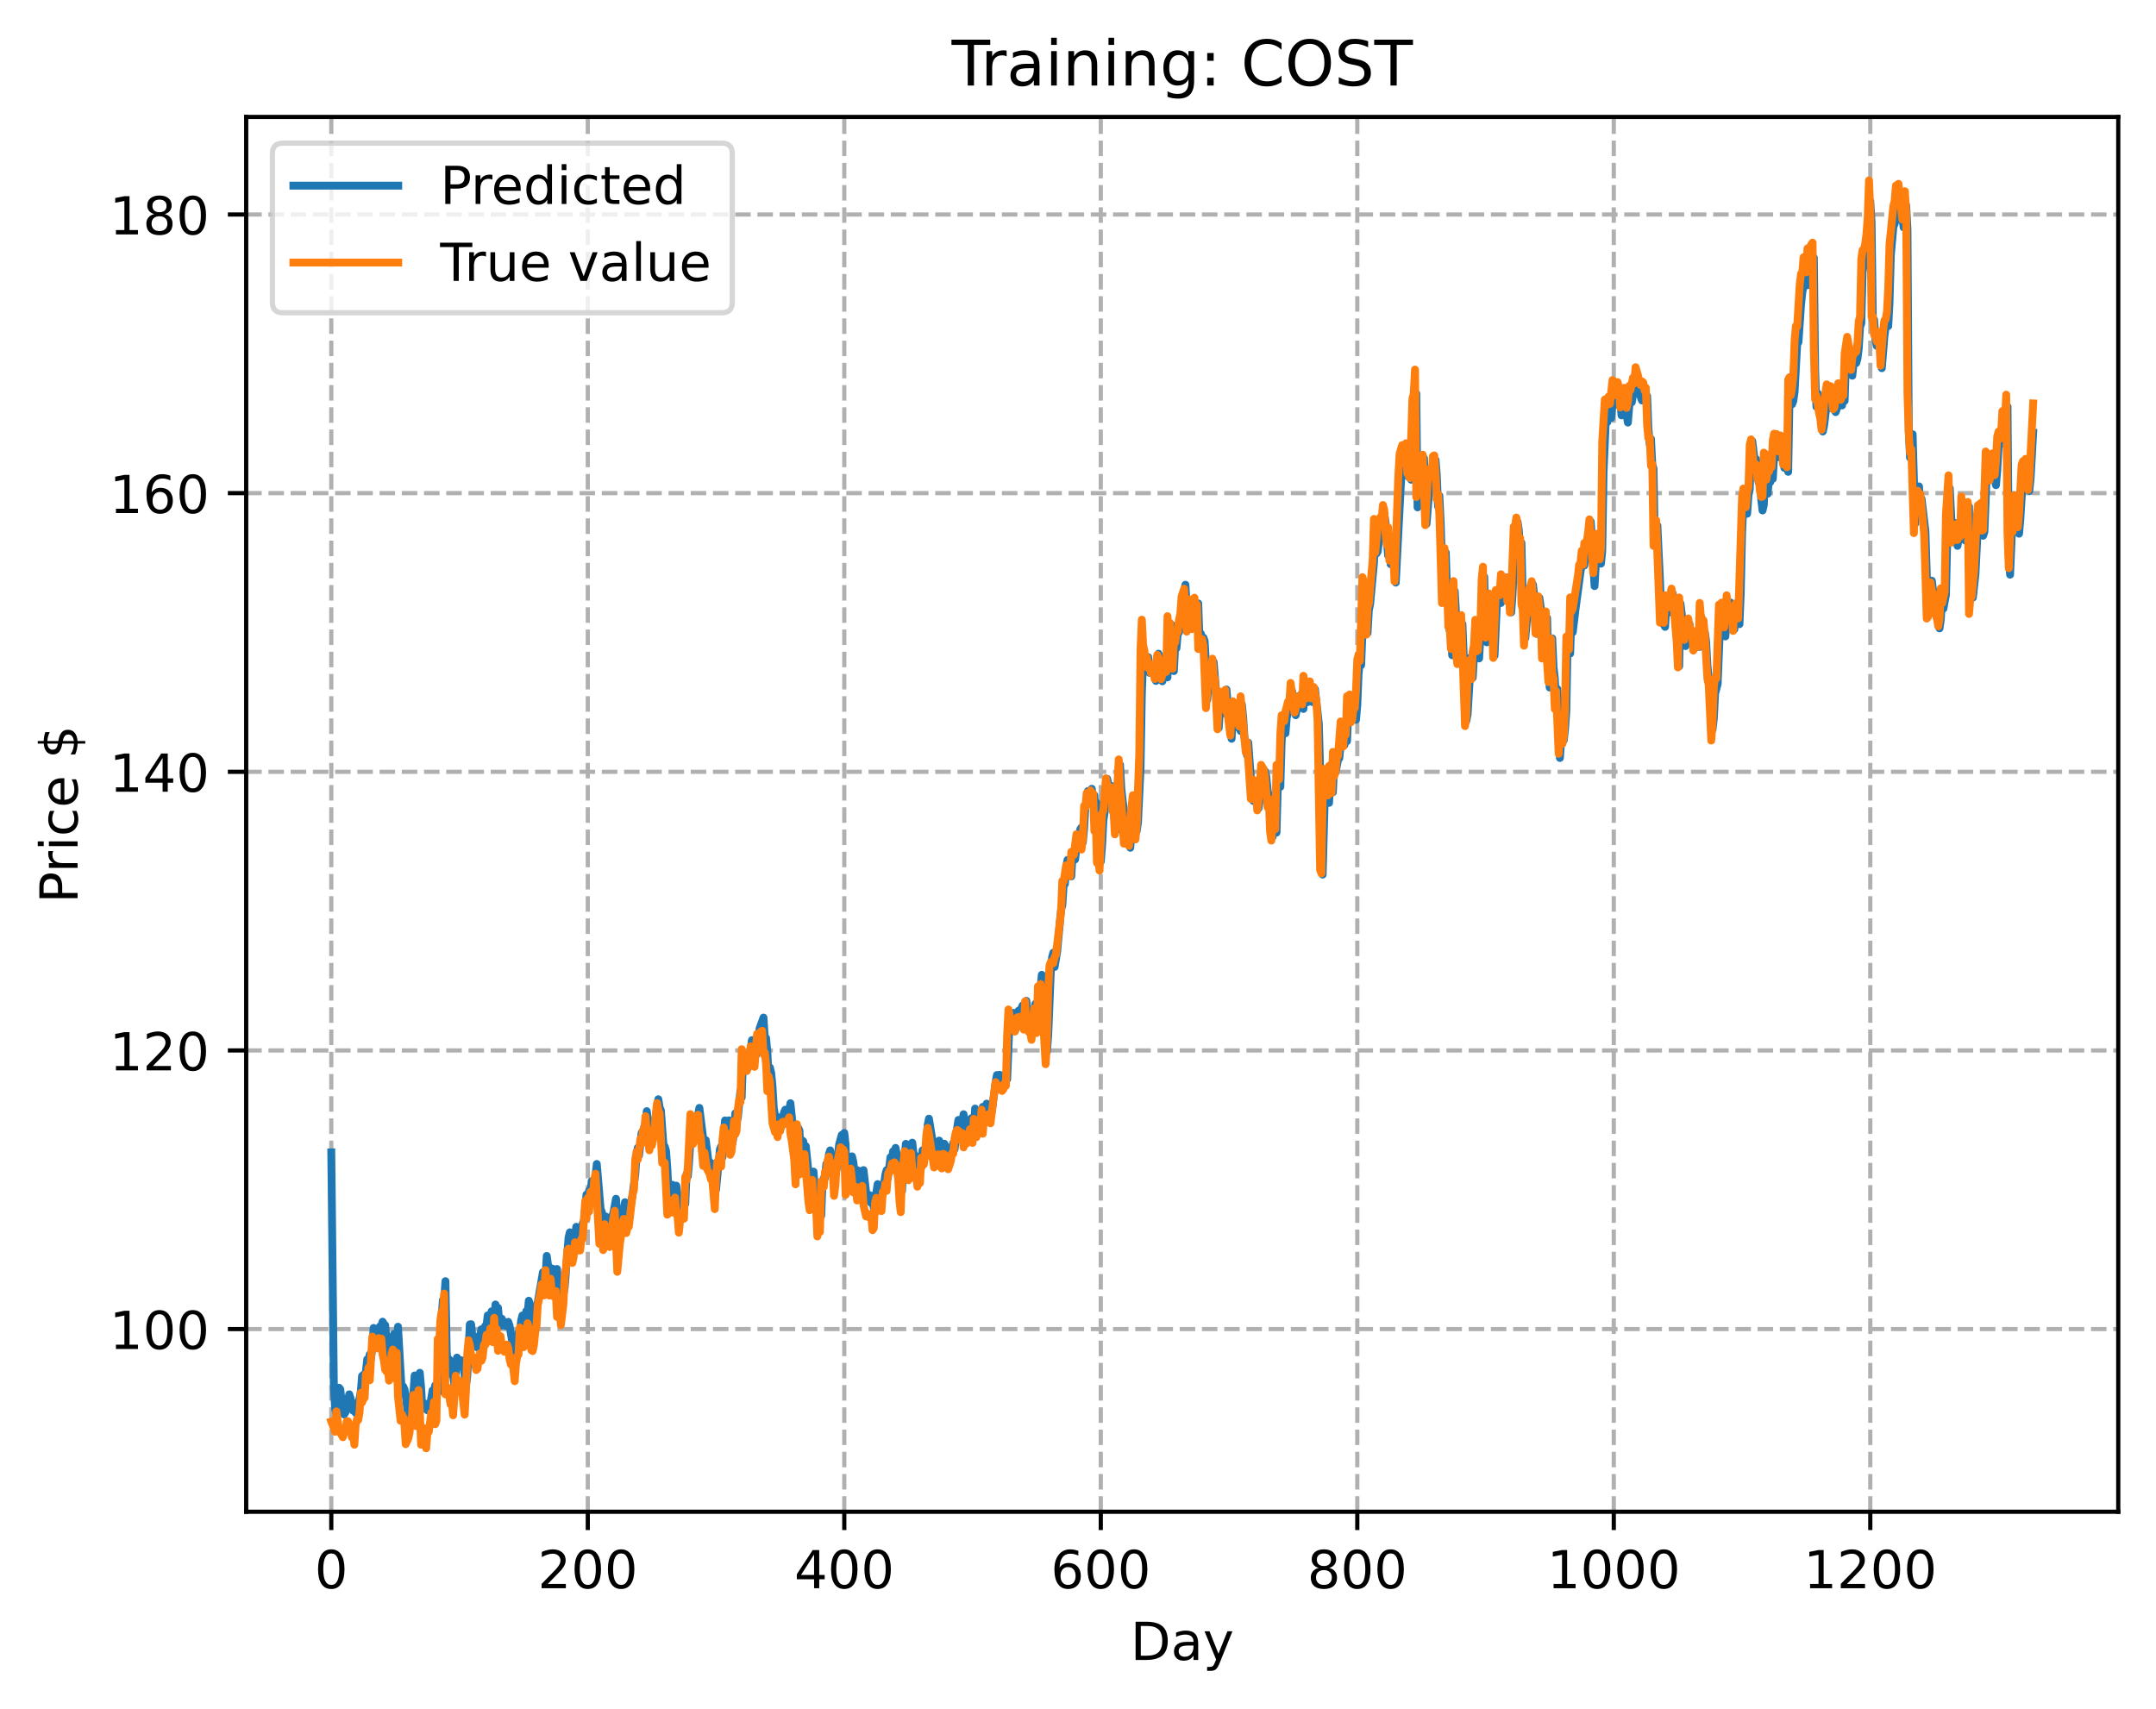 <?xml version="1.0" encoding="utf-8" standalone="no"?>
<!DOCTYPE svg PUBLIC "-//W3C//DTD SVG 1.1//EN"
  "http://www.w3.org/Graphics/SVG/1.1/DTD/svg11.dtd">
<!-- Created with matplotlib (https://matplotlib.org/) -->
<svg height="325.986pt" version="1.1" viewBox="0 0 411.286 325.986" width="411.286pt" xmlns="http://www.w3.org/2000/svg" xmlns:xlink="http://www.w3.org/1999/xlink">
 <defs>
  <style type="text/css">
*{stroke-linecap:butt;stroke-linejoin:round;}
  </style>
 </defs>
 <g id="figure_1">
  <g id="patch_1">
   <path d="M 0 325.986 
L 411.286 325.986 
L 411.286 0 
L 0 0 
z
" style="fill:#ffffff;"/>
  </g>
  <g id="axes_1">
   <g id="patch_2">
    <path d="M 46.966 288.43 
L 404.086 288.43 
L 404.086 22.318 
L 46.966 22.318 
z
" style="fill:#ffffff;"/>
   </g>
   <g id="matplotlib.axis_1">
    <g id="xtick_1">
     <g id="line2d_1">
      <path clip-path="url(#p460cd29520)" d="M 63.198 288.43 
L 63.198 22.318 
" style="fill:none;stroke:#b0b0b0;stroke-dasharray:2.96,1.28;stroke-dashoffset:0;stroke-width:0.8;"/>
     </g>
     <g id="line2d_2">
      <defs>
       <path d="M 0 0 
L 0 3.5 
" id="md4e9824135" style="stroke:#000000;stroke-width:0.8;"/>
      </defs>
      <g>
       <use style="stroke:#000000;stroke-width:0.8;" x="63.198" xlink:href="#md4e9824135" y="288.43"/>
      </g>
     </g>
     <g id="text_1">
      <!-- 0 -->
      <defs>
       <path d="M 31.781 66.406 
Q 24.172 66.406 20.328 58.906 
Q 16.5 51.422 16.5 36.375 
Q 16.5 21.391 20.328 13.891 
Q 24.172 6.391 31.781 6.391 
Q 39.453 6.391 43.281 13.891 
Q 47.125 21.391 47.125 36.375 
Q 47.125 51.422 43.281 58.906 
Q 39.453 66.406 31.781 66.406 
z
M 31.781 74.219 
Q 44.047 74.219 50.516 64.516 
Q 56.984 54.828 56.984 36.375 
Q 56.984 17.969 50.516 8.266 
Q 44.047 -1.422 31.781 -1.422 
Q 19.531 -1.422 13.062 8.266 
Q 6.594 17.969 6.594 36.375 
Q 6.594 54.828 13.062 64.516 
Q 19.531 74.219 31.781 74.219 
z
" id="DejaVuSans-48"/>
      </defs>
      <g transform="translate(60.017 303.029)scale(0.1 -0.1)">
       <use xlink:href="#DejaVuSans-48"/>
      </g>
     </g>
    </g>
    <g id="xtick_2">
     <g id="line2d_3">
      <path clip-path="url(#p460cd29520)" d="M 112.129 288.43 
L 112.129 22.318 
" style="fill:none;stroke:#b0b0b0;stroke-dasharray:2.96,1.28;stroke-dashoffset:0;stroke-width:0.8;"/>
     </g>
     <g id="line2d_4">
      <g>
       <use style="stroke:#000000;stroke-width:0.8;" x="112.129" xlink:href="#md4e9824135" y="288.43"/>
      </g>
     </g>
     <g id="text_2">
      <!-- 200 -->
      <defs>
       <path d="M 19.188 8.297 
L 53.609 8.297 
L 53.609 0 
L 7.328 0 
L 7.328 8.297 
Q 12.938 14.109 22.625 23.891 
Q 32.328 33.688 34.812 36.531 
Q 39.547 41.844 41.422 45.531 
Q 43.312 49.219 43.312 52.781 
Q 43.312 58.594 39.234 62.25 
Q 35.156 65.922 28.609 65.922 
Q 23.969 65.922 18.812 64.312 
Q 13.672 62.703 7.812 59.422 
L 7.812 69.391 
Q 13.766 71.781 18.938 73 
Q 24.125 74.219 28.422 74.219 
Q 39.75 74.219 46.484 68.547 
Q 53.219 62.891 53.219 53.422 
Q 53.219 48.922 51.531 44.891 
Q 49.859 40.875 45.406 35.406 
Q 44.188 33.984 37.641 27.219 
Q 31.109 20.453 19.188 8.297 
z
" id="DejaVuSans-50"/>
      </defs>
      <g transform="translate(102.585 303.029)scale(0.1 -0.1)">
       <use xlink:href="#DejaVuSans-50"/>
       <use x="63.623" xlink:href="#DejaVuSans-48"/>
       <use x="127.246" xlink:href="#DejaVuSans-48"/>
      </g>
     </g>
    </g>
    <g id="xtick_3">
     <g id="line2d_5">
      <path clip-path="url(#p460cd29520)" d="M 161.06 288.43 
L 161.06 22.318 
" style="fill:none;stroke:#b0b0b0;stroke-dasharray:2.96,1.28;stroke-dashoffset:0;stroke-width:0.8;"/>
     </g>
     <g id="line2d_6">
      <g>
       <use style="stroke:#000000;stroke-width:0.8;" x="161.06" xlink:href="#md4e9824135" y="288.43"/>
      </g>
     </g>
     <g id="text_3">
      <!-- 400 -->
      <defs>
       <path d="M 37.797 64.312 
L 12.891 25.391 
L 37.797 25.391 
z
M 35.203 72.906 
L 47.609 72.906 
L 47.609 25.391 
L 58.016 25.391 
L 58.016 17.188 
L 47.609 17.188 
L 47.609 0 
L 37.797 0 
L 37.797 17.188 
L 4.891 17.188 
L 4.891 26.703 
z
" id="DejaVuSans-52"/>
      </defs>
      <g transform="translate(151.516 303.029)scale(0.1 -0.1)">
       <use xlink:href="#DejaVuSans-52"/>
       <use x="63.623" xlink:href="#DejaVuSans-48"/>
       <use x="127.246" xlink:href="#DejaVuSans-48"/>
      </g>
     </g>
    </g>
    <g id="xtick_4">
     <g id="line2d_7">
      <path clip-path="url(#p460cd29520)" d="M 209.99 288.43 
L 209.99 22.318 
" style="fill:none;stroke:#b0b0b0;stroke-dasharray:2.96,1.28;stroke-dashoffset:0;stroke-width:0.8;"/>
     </g>
     <g id="line2d_8">
      <g>
       <use style="stroke:#000000;stroke-width:0.8;" x="209.99" xlink:href="#md4e9824135" y="288.43"/>
      </g>
     </g>
     <g id="text_4">
      <!-- 600 -->
      <defs>
       <path d="M 33.016 40.375 
Q 26.375 40.375 22.484 35.828 
Q 18.609 31.297 18.609 23.391 
Q 18.609 15.531 22.484 10.953 
Q 26.375 6.391 33.016 6.391 
Q 39.656 6.391 43.531 10.953 
Q 47.406 15.531 47.406 23.391 
Q 47.406 31.297 43.531 35.828 
Q 39.656 40.375 33.016 40.375 
z
M 52.594 71.297 
L 52.594 62.312 
Q 48.875 64.062 45.094 64.984 
Q 41.312 65.922 37.594 65.922 
Q 27.828 65.922 22.672 59.328 
Q 17.531 52.734 16.797 39.406 
Q 19.672 43.656 24.016 45.922 
Q 28.375 48.188 33.594 48.188 
Q 44.578 48.188 50.953 41.516 
Q 57.328 34.859 57.328 23.391 
Q 57.328 12.156 50.688 5.359 
Q 44.047 -1.422 33.016 -1.422 
Q 20.359 -1.422 13.672 8.266 
Q 6.984 17.969 6.984 36.375 
Q 6.984 53.656 15.188 63.938 
Q 23.391 74.219 37.203 74.219 
Q 40.922 74.219 44.703 73.484 
Q 48.484 72.75 52.594 71.297 
z
" id="DejaVuSans-54"/>
      </defs>
      <g transform="translate(200.446 303.029)scale(0.1 -0.1)">
       <use xlink:href="#DejaVuSans-54"/>
       <use x="63.623" xlink:href="#DejaVuSans-48"/>
       <use x="127.246" xlink:href="#DejaVuSans-48"/>
      </g>
     </g>
    </g>
    <g id="xtick_5">
     <g id="line2d_9">
      <path clip-path="url(#p460cd29520)" d="M 258.921 288.43 
L 258.921 22.318 
" style="fill:none;stroke:#b0b0b0;stroke-dasharray:2.96,1.28;stroke-dashoffset:0;stroke-width:0.8;"/>
     </g>
     <g id="line2d_10">
      <g>
       <use style="stroke:#000000;stroke-width:0.8;" x="258.921" xlink:href="#md4e9824135" y="288.43"/>
      </g>
     </g>
     <g id="text_5">
      <!-- 800 -->
      <defs>
       <path d="M 31.781 34.625 
Q 24.75 34.625 20.719 30.859 
Q 16.703 27.094 16.703 20.516 
Q 16.703 13.922 20.719 10.156 
Q 24.75 6.391 31.781 6.391 
Q 38.812 6.391 42.859 10.172 
Q 46.922 13.969 46.922 20.516 
Q 46.922 27.094 42.891 30.859 
Q 38.875 34.625 31.781 34.625 
z
M 21.922 38.812 
Q 15.578 40.375 12.031 44.719 
Q 8.5 49.078 8.5 55.328 
Q 8.5 64.062 14.719 69.141 
Q 20.953 74.219 31.781 74.219 
Q 42.672 74.219 48.875 69.141 
Q 55.078 64.062 55.078 55.328 
Q 55.078 49.078 51.531 44.719 
Q 48 40.375 41.703 38.812 
Q 48.828 37.156 52.797 32.312 
Q 56.781 27.484 56.781 20.516 
Q 56.781 9.906 50.312 4.234 
Q 43.844 -1.422 31.781 -1.422 
Q 19.734 -1.422 13.25 4.234 
Q 6.781 9.906 6.781 20.516 
Q 6.781 27.484 10.781 32.312 
Q 14.797 37.156 21.922 38.812 
z
M 18.312 54.391 
Q 18.312 48.734 21.844 45.562 
Q 25.391 42.391 31.781 42.391 
Q 38.141 42.391 41.719 45.562 
Q 45.312 48.734 45.312 54.391 
Q 45.312 60.062 41.719 63.234 
Q 38.141 66.406 31.781 66.406 
Q 25.391 66.406 21.844 63.234 
Q 18.312 60.062 18.312 54.391 
z
" id="DejaVuSans-56"/>
      </defs>
      <g transform="translate(249.377 303.029)scale(0.1 -0.1)">
       <use xlink:href="#DejaVuSans-56"/>
       <use x="63.623" xlink:href="#DejaVuSans-48"/>
       <use x="127.246" xlink:href="#DejaVuSans-48"/>
      </g>
     </g>
    </g>
    <g id="xtick_6">
     <g id="line2d_11">
      <path clip-path="url(#p460cd29520)" d="M 307.851 288.43 
L 307.851 22.318 
" style="fill:none;stroke:#b0b0b0;stroke-dasharray:2.96,1.28;stroke-dashoffset:0;stroke-width:0.8;"/>
     </g>
     <g id="line2d_12">
      <g>
       <use style="stroke:#000000;stroke-width:0.8;" x="307.851" xlink:href="#md4e9824135" y="288.43"/>
      </g>
     </g>
     <g id="text_6">
      <!-- 1000 -->
      <defs>
       <path d="M 12.406 8.297 
L 28.516 8.297 
L 28.516 63.922 
L 10.984 60.406 
L 10.984 69.391 
L 28.422 72.906 
L 38.281 72.906 
L 38.281 8.297 
L 54.391 8.297 
L 54.391 0 
L 12.406 0 
z
" id="DejaVuSans-49"/>
      </defs>
      <g transform="translate(295.126 303.029)scale(0.1 -0.1)">
       <use xlink:href="#DejaVuSans-49"/>
       <use x="63.623" xlink:href="#DejaVuSans-48"/>
       <use x="127.246" xlink:href="#DejaVuSans-48"/>
       <use x="190.869" xlink:href="#DejaVuSans-48"/>
      </g>
     </g>
    </g>
    <g id="xtick_7">
     <g id="line2d_13">
      <path clip-path="url(#p460cd29520)" d="M 356.782 288.43 
L 356.782 22.318 
" style="fill:none;stroke:#b0b0b0;stroke-dasharray:2.96,1.28;stroke-dashoffset:0;stroke-width:0.8;"/>
     </g>
     <g id="line2d_14">
      <g>
       <use style="stroke:#000000;stroke-width:0.8;" x="356.782" xlink:href="#md4e9824135" y="288.43"/>
      </g>
     </g>
     <g id="text_7">
      <!-- 1200 -->
      <g transform="translate(344.057 303.029)scale(0.1 -0.1)">
       <use xlink:href="#DejaVuSans-49"/>
       <use x="63.623" xlink:href="#DejaVuSans-50"/>
       <use x="127.246" xlink:href="#DejaVuSans-48"/>
       <use x="190.869" xlink:href="#DejaVuSans-48"/>
      </g>
     </g>
    </g>
    <g id="text_8">
     <!-- Day -->
     <defs>
      <path d="M 19.672 64.797 
L 19.672 8.109 
L 31.594 8.109 
Q 46.688 8.109 53.688 14.938 
Q 60.688 21.781 60.688 36.531 
Q 60.688 51.172 53.688 57.984 
Q 46.688 64.797 31.594 64.797 
z
M 9.812 72.906 
L 30.078 72.906 
Q 51.266 72.906 61.172 64.094 
Q 71.094 55.281 71.094 36.531 
Q 71.094 17.672 61.125 8.828 
Q 51.172 0 30.078 0 
L 9.812 0 
z
" id="DejaVuSans-68"/>
      <path d="M 34.281 27.484 
Q 23.391 27.484 19.188 25 
Q 14.984 22.516 14.984 16.5 
Q 14.984 11.719 18.141 8.906 
Q 21.297 6.109 26.703 6.109 
Q 34.188 6.109 38.703 11.406 
Q 43.219 16.703 43.219 25.484 
L 43.219 27.484 
z
M 52.203 31.203 
L 52.203 0 
L 43.219 0 
L 43.219 8.297 
Q 40.141 3.328 35.547 0.953 
Q 30.953 -1.422 24.312 -1.422 
Q 15.922 -1.422 10.953 3.297 
Q 6 8.016 6 15.922 
Q 6 25.141 12.172 29.828 
Q 18.359 34.516 30.609 34.516 
L 43.219 34.516 
L 43.219 35.406 
Q 43.219 41.609 39.141 45 
Q 35.062 48.391 27.688 48.391 
Q 23 48.391 18.547 47.266 
Q 14.109 46.141 10.016 43.891 
L 10.016 52.203 
Q 14.938 54.109 19.578 55.047 
Q 24.219 56 28.609 56 
Q 40.484 56 46.344 49.844 
Q 52.203 43.703 52.203 31.203 
z
" id="DejaVuSans-97"/>
      <path d="M 32.172 -5.078 
Q 28.375 -14.844 24.75 -17.812 
Q 21.141 -20.797 15.094 -20.797 
L 7.906 -20.797 
L 7.906 -13.281 
L 13.188 -13.281 
Q 16.891 -13.281 18.938 -11.516 
Q 21 -9.766 23.484 -3.219 
L 25.094 0.875 
L 2.984 54.688 
L 12.5 54.688 
L 29.594 11.922 
L 46.688 54.688 
L 56.203 54.688 
z
" id="DejaVuSans-121"/>
     </defs>
     <g transform="translate(215.652 316.707)scale(0.1 -0.1)">
      <use xlink:href="#DejaVuSans-68"/>
      <use x="77.002" xlink:href="#DejaVuSans-97"/>
      <use x="138.281" xlink:href="#DejaVuSans-121"/>
     </g>
    </g>
   </g>
   <g id="matplotlib.axis_2">
    <g id="ytick_1">
     <g id="line2d_15">
      <path clip-path="url(#p460cd29520)" d="M 46.966 253.58 
L 404.086 253.58 
" style="fill:none;stroke:#b0b0b0;stroke-dasharray:2.96,1.28;stroke-dashoffset:0;stroke-width:0.8;"/>
     </g>
     <g id="line2d_16">
      <defs>
       <path d="M 0 0 
L -3.5 0 
" id="m2c7daa7fb0" style="stroke:#000000;stroke-width:0.8;"/>
      </defs>
      <g>
       <use style="stroke:#000000;stroke-width:0.8;" x="46.966" xlink:href="#m2c7daa7fb0" y="253.58"/>
      </g>
     </g>
     <g id="text_9">
      <!-- 100 -->
      <g transform="translate(20.878 257.379)scale(0.1 -0.1)">
       <use xlink:href="#DejaVuSans-49"/>
       <use x="63.623" xlink:href="#DejaVuSans-48"/>
       <use x="127.246" xlink:href="#DejaVuSans-48"/>
      </g>
     </g>
    </g>
    <g id="ytick_2">
     <g id="line2d_17">
      <path clip-path="url(#p460cd29520)" d="M 46.966 200.417 
L 404.086 200.417 
" style="fill:none;stroke:#b0b0b0;stroke-dasharray:2.96,1.28;stroke-dashoffset:0;stroke-width:0.8;"/>
     </g>
     <g id="line2d_18">
      <g>
       <use style="stroke:#000000;stroke-width:0.8;" x="46.966" xlink:href="#m2c7daa7fb0" y="200.417"/>
      </g>
     </g>
     <g id="text_10">
      <!-- 120 -->
      <g transform="translate(20.878 204.216)scale(0.1 -0.1)">
       <use xlink:href="#DejaVuSans-49"/>
       <use x="63.623" xlink:href="#DejaVuSans-50"/>
       <use x="127.246" xlink:href="#DejaVuSans-48"/>
      </g>
     </g>
    </g>
    <g id="ytick_3">
     <g id="line2d_19">
      <path clip-path="url(#p460cd29520)" d="M 46.966 147.253 
L 404.086 147.253 
" style="fill:none;stroke:#b0b0b0;stroke-dasharray:2.96,1.28;stroke-dashoffset:0;stroke-width:0.8;"/>
     </g>
     <g id="line2d_20">
      <g>
       <use style="stroke:#000000;stroke-width:0.8;" x="46.966" xlink:href="#m2c7daa7fb0" y="147.253"/>
      </g>
     </g>
     <g id="text_11">
      <!-- 140 -->
      <g transform="translate(20.878 151.053)scale(0.1 -0.1)">
       <use xlink:href="#DejaVuSans-49"/>
       <use x="63.623" xlink:href="#DejaVuSans-52"/>
       <use x="127.246" xlink:href="#DejaVuSans-48"/>
      </g>
     </g>
    </g>
    <g id="ytick_4">
     <g id="line2d_21">
      <path clip-path="url(#p460cd29520)" d="M 46.966 94.09 
L 404.086 94.09 
" style="fill:none;stroke:#b0b0b0;stroke-dasharray:2.96,1.28;stroke-dashoffset:0;stroke-width:0.8;"/>
     </g>
     <g id="line2d_22">
      <g>
       <use style="stroke:#000000;stroke-width:0.8;" x="46.966" xlink:href="#m2c7daa7fb0" y="94.09"/>
      </g>
     </g>
     <g id="text_12">
      <!-- 160 -->
      <g transform="translate(20.878 97.889)scale(0.1 -0.1)">
       <use xlink:href="#DejaVuSans-49"/>
       <use x="63.623" xlink:href="#DejaVuSans-54"/>
       <use x="127.246" xlink:href="#DejaVuSans-48"/>
      </g>
     </g>
    </g>
    <g id="ytick_5">
     <g id="line2d_23">
      <path clip-path="url(#p460cd29520)" d="M 46.966 40.927 
L 404.086 40.927 
" style="fill:none;stroke:#b0b0b0;stroke-dasharray:2.96,1.28;stroke-dashoffset:0;stroke-width:0.8;"/>
     </g>
     <g id="line2d_24">
      <g>
       <use style="stroke:#000000;stroke-width:0.8;" x="46.966" xlink:href="#m2c7daa7fb0" y="40.927"/>
      </g>
     </g>
     <g id="text_13">
      <!-- 180 -->
      <g transform="translate(20.878 44.726)scale(0.1 -0.1)">
       <use xlink:href="#DejaVuSans-49"/>
       <use x="63.623" xlink:href="#DejaVuSans-56"/>
       <use x="127.246" xlink:href="#DejaVuSans-48"/>
      </g>
     </g>
    </g>
    <g id="text_14">
     <!-- Price $ -->
     <defs>
      <path d="M 19.672 64.797 
L 19.672 37.406 
L 32.078 37.406 
Q 38.969 37.406 42.719 40.969 
Q 46.484 44.531 46.484 51.125 
Q 46.484 57.672 42.719 61.234 
Q 38.969 64.797 32.078 64.797 
z
M 9.812 72.906 
L 32.078 72.906 
Q 44.344 72.906 50.609 67.359 
Q 56.891 61.812 56.891 51.125 
Q 56.891 40.328 50.609 34.812 
Q 44.344 29.297 32.078 29.297 
L 19.672 29.297 
L 19.672 0 
L 9.812 0 
z
" id="DejaVuSans-80"/>
      <path d="M 41.109 46.297 
Q 39.594 47.172 37.812 47.578 
Q 36.031 48 33.891 48 
Q 26.266 48 22.188 43.047 
Q 18.109 38.094 18.109 28.812 
L 18.109 0 
L 9.078 0 
L 9.078 54.688 
L 18.109 54.688 
L 18.109 46.188 
Q 20.953 51.172 25.484 53.578 
Q 30.031 56 36.531 56 
Q 37.453 56 38.578 55.875 
Q 39.703 55.766 41.062 55.516 
z
" id="DejaVuSans-114"/>
      <path d="M 9.422 54.688 
L 18.406 54.688 
L 18.406 0 
L 9.422 0 
z
M 9.422 75.984 
L 18.406 75.984 
L 18.406 64.594 
L 9.422 64.594 
z
" id="DejaVuSans-105"/>
      <path d="M 48.781 52.594 
L 48.781 44.188 
Q 44.969 46.297 41.141 47.344 
Q 37.312 48.391 33.406 48.391 
Q 24.656 48.391 19.812 42.844 
Q 14.984 37.312 14.984 27.297 
Q 14.984 17.281 19.812 11.734 
Q 24.656 6.203 33.406 6.203 
Q 37.312 6.203 41.141 7.25 
Q 44.969 8.297 48.781 10.406 
L 48.781 2.094 
Q 45.016 0.344 40.984 -0.531 
Q 36.969 -1.422 32.422 -1.422 
Q 20.062 -1.422 12.781 6.344 
Q 5.516 14.109 5.516 27.297 
Q 5.516 40.672 12.859 48.328 
Q 20.219 56 33.016 56 
Q 37.156 56 41.109 55.141 
Q 45.062 54.297 48.781 52.594 
z
" id="DejaVuSans-99"/>
      <path d="M 56.203 29.594 
L 56.203 25.203 
L 14.891 25.203 
Q 15.484 15.922 20.484 11.062 
Q 25.484 6.203 34.422 6.203 
Q 39.594 6.203 44.453 7.469 
Q 49.312 8.734 54.109 11.281 
L 54.109 2.781 
Q 49.266 0.734 44.188 -0.344 
Q 39.109 -1.422 33.891 -1.422 
Q 20.797 -1.422 13.156 6.188 
Q 5.516 13.812 5.516 26.812 
Q 5.516 40.234 12.766 48.109 
Q 20.016 56 32.328 56 
Q 43.359 56 49.781 48.891 
Q 56.203 41.797 56.203 29.594 
z
M 47.219 32.234 
Q 47.125 39.594 43.094 43.984 
Q 39.062 48.391 32.422 48.391 
Q 24.906 48.391 20.391 44.141 
Q 15.875 39.891 15.188 32.172 
z
" id="DejaVuSans-101"/>
      <path id="DejaVuSans-32"/>
      <path d="M 33.797 -14.703 
L 28.906 -14.703 
L 28.859 0 
Q 23.734 0.094 18.609 1.188 
Q 13.484 2.297 8.297 4.5 
L 8.297 13.281 
Q 13.281 10.156 18.375 8.562 
Q 23.484 6.984 28.906 6.938 
L 28.906 29.203 
Q 18.109 30.953 13.203 35.156 
Q 8.297 39.359 8.297 46.688 
Q 8.297 54.641 13.625 59.219 
Q 18.953 63.812 28.906 64.5 
L 28.906 75.984 
L 33.797 75.984 
L 33.797 64.656 
Q 38.328 64.453 42.578 63.688 
Q 46.828 62.938 50.875 61.625 
L 50.875 53.078 
Q 46.828 55.125 42.547 56.25 
Q 38.281 57.375 33.797 57.562 
L 33.797 36.719 
Q 44.875 35.016 50.094 30.609 
Q 55.328 26.219 55.328 18.609 
Q 55.328 10.359 49.781 5.594 
Q 44.234 0.828 33.797 0.094 
z
M 28.906 37.594 
L 28.906 57.625 
Q 23.25 56.984 20.266 54.391 
Q 17.281 51.812 17.281 47.516 
Q 17.281 43.312 20.031 40.969 
Q 22.797 38.625 28.906 37.594 
z
M 33.797 28.219 
L 33.797 7.078 
Q 39.984 7.906 43.141 10.594 
Q 46.297 13.281 46.297 17.672 
Q 46.297 21.969 43.281 24.5 
Q 40.281 27.047 33.797 28.219 
z
" id="DejaVuSans-36"/>
     </defs>
     <g transform="translate(14.798 172.342)rotate(-90)scale(0.1 -0.1)">
      <use xlink:href="#DejaVuSans-80"/>
      <use x="58.553" xlink:href="#DejaVuSans-114"/>
      <use x="99.666" xlink:href="#DejaVuSans-105"/>
      <use x="127.449" xlink:href="#DejaVuSans-99"/>
      <use x="182.43" xlink:href="#DejaVuSans-101"/>
      <use x="243.953" xlink:href="#DejaVuSans-32"/>
      <use x="275.74" xlink:href="#DejaVuSans-36"/>
     </g>
    </g>
   </g>
   <g id="line2d_25">
    <path clip-path="url(#p460cd29520)" d="M 63.198 219.864 
L 63.688 264.55 
L 63.932 268.798 
L 64.177 269.669 
L 64.422 266.276 
L 64.666 264.766 
L 64.911 265.059 
L 65.156 267.308 
L 65.645 269.876 
L 65.89 269.488 
L 66.623 266.028 
L 66.868 266.79 
L 67.113 268.822 
L 67.357 269.145 
L 67.602 268.471 
L 67.847 269.571 
L 68.336 267.477 
L 68.581 266.847 
L 68.825 265.511 
L 69.07 262.515 
L 69.315 262.328 
L 69.559 263.057 
L 69.804 261.61 
L 70.049 259.361 
L 70.293 259.576 
L 70.538 258.401 
L 70.783 259.145 
L 71.027 257.14 
L 71.272 253.361 
L 71.517 253.785 
L 71.761 253.528 
L 72.251 254.427 
L 72.495 253.055 
L 72.74 253.015 
L 72.984 252.168 
L 73.229 252.614 
L 73.474 252.828 
L 73.963 258.18 
L 74.208 257.391 
L 74.452 258.577 
L 74.697 258.273 
L 74.942 255.066 
L 75.186 254.476 
L 75.431 255.885 
L 75.676 258.558 
L 75.92 253.126 
L 76.654 265.831 
L 76.899 264.513 
L 77.144 265.036 
L 77.388 266.234 
L 77.878 270.292 
L 78.122 269.513 
L 78.367 267.41 
L 78.611 267.187 
L 78.856 265.861 
L 79.101 262.434 
L 79.345 262.693 
L 79.59 265.477 
L 79.835 264.724 
L 80.079 261.917 
L 80.324 264.647 
L 80.569 268.816 
L 81.058 267.974 
L 81.303 267.842 
L 81.547 269.089 
L 82.037 268.164 
L 82.526 265.274 
L 82.771 265.581 
L 83.015 264.326 
L 83.505 265.807 
L 83.749 255.981 
L 83.994 254.825 
L 84.483 248.042 
L 84.728 248.266 
L 84.972 244.436 
L 85.217 258.034 
L 85.462 260.916 
L 85.706 259.384 
L 85.951 261.576 
L 86.196 262.323 
L 86.44 262.323 
L 86.685 264.234 
L 86.93 262.278 
L 87.174 259.022 
L 87.419 259.538 
L 87.664 260.392 
L 87.908 259.518 
L 88.153 259.595 
L 88.398 260.414 
L 88.887 264.448 
L 89.132 262.609 
L 89.621 252.689 
L 89.866 252.643 
L 90.11 254.948 
L 90.355 256.042 
L 90.599 255.037 
L 91.089 257.118 
L 91.333 256.366 
L 91.823 253.626 
L 92.067 254.688 
L 92.312 254.816 
L 92.557 252.997 
L 92.801 252.917 
L 93.046 250.961 
L 93.291 251.558 
L 93.535 251.632 
L 93.78 250.188 
L 94.269 252.116 
L 94.514 248.887 
L 94.759 250.199 
L 95.003 249.526 
L 95.248 252.281 
L 95.493 252.935 
L 95.737 251.606 
L 96.227 252.887 
L 96.471 253.006 
L 96.716 252.805 
L 96.96 252.206 
L 97.205 252.95 
L 97.694 255.899 
L 97.939 255.09 
L 98.184 255.88 
L 98.428 257.993 
L 98.918 254.242 
L 99.162 254.667 
L 99.407 251.995 
L 99.652 250.989 
L 99.896 251.259 
L 100.141 251.948 
L 100.386 250.165 
L 100.63 250.819 
L 100.875 248.169 
L 101.12 248.927 
L 101.364 250.263 
L 101.609 252.589 
L 101.854 253.681 
L 102.098 252.509 
L 102.343 249.903 
L 103.566 242.736 
L 103.811 243.116 
L 104.055 243.978 
L 104.3 239.623 
L 104.545 241.388 
L 104.789 242.031 
L 105.034 244.267 
L 105.279 242.005 
L 105.523 243.199 
L 105.768 243.35 
L 106.013 242.164 
L 106.257 242.118 
L 106.502 245.744 
L 106.747 244.778 
L 107.236 248.339 
L 107.725 245.571 
L 108.215 239.318 
L 108.459 236.115 
L 108.704 235.118 
L 109.193 237.952 
L 109.438 238.616 
L 109.927 234.069 
L 110.172 234.921 
L 110.416 234.485 
L 110.661 234.713 
L 110.906 235.835 
L 111.15 233.459 
L 111.395 232.958 
L 111.884 227.9 
L 112.129 229.495 
L 112.374 227.147 
L 112.618 228.41 
L 112.863 225.362 
L 113.352 226.937 
L 113.842 222.078 
L 114.575 230.692 
L 114.82 231.247 
L 115.065 234.393 
L 115.309 235.226 
L 115.554 232.097 
L 115.799 232.407 
L 116.043 233.193 
L 116.288 233.539 
L 116.533 234.521 
L 116.777 232.133 
L 117.022 231.361 
L 117.511 228.719 
L 117.756 231.515 
L 118.001 236.967 
L 118.245 236.498 
L 118.49 235.213 
L 119.224 229.371 
L 119.713 232.309 
L 119.958 230.99 
L 120.203 230.617 
L 120.692 227.821 
L 121.181 224.115 
L 121.426 220.557 
L 121.67 218.984 
L 121.915 220.426 
L 122.404 216.113 
L 122.649 217.24 
L 122.894 214.947 
L 123.138 214.624 
L 123.383 212.003 
L 124.117 217.938 
L 124.362 216.668 
L 124.606 216.551 
L 125.585 209.733 
L 125.83 211.294 
L 126.074 211.837 
L 126.563 218.537 
L 126.808 218.747 
L 127.053 219.586 
L 127.297 222.871 
L 127.542 227.694 
L 127.787 228.184 
L 128.031 228.151 
L 128.276 226.051 
L 128.521 227.95 
L 128.765 227.379 
L 129.01 226.212 
L 129.744 231.8 
L 130.233 228.752 
L 130.478 228.038 
L 130.723 229.716 
L 130.967 224.024 
L 131.212 224.434 
L 131.457 221.68 
L 131.946 213.194 
L 132.435 216.288 
L 132.924 212.966 
L 133.169 212.724 
L 133.414 211.379 
L 134.392 219.208 
L 134.637 217.533 
L 135.126 221.447 
L 135.371 221.675 
L 135.86 222.932 
L 136.105 222.06 
L 136.594 226.999 
L 137.328 219.317 
L 137.573 218.707 
L 137.818 220.793 
L 138.307 213.773 
L 138.796 216.371 
L 139.041 213.756 
L 139.53 218.736 
L 139.775 217.835 
L 140.019 216.006 
L 140.264 212.424 
L 140.509 214.042 
L 140.753 213.261 
L 141.243 208.142 
L 141.487 209.39 
L 141.732 201.909 
L 141.977 202.248 
L 142.221 201.856 
L 142.466 201.202 
L 142.711 203.756 
L 143.445 198.444 
L 143.689 200.424 
L 143.934 199.236 
L 144.178 201.389 
L 144.912 196.206 
L 145.646 194.15 
L 145.891 197.994 
L 146.136 198.051 
L 146.38 200.681 
L 146.625 205.5 
L 146.87 203.681 
L 147.114 204.709 
L 147.359 207.221 
L 147.604 211.375 
L 147.848 212.906 
L 148.093 213.682 
L 148.338 213.122 
L 148.582 214.378 
L 148.827 213.445 
L 149.072 214.945 
L 149.561 212.228 
L 149.806 211.719 
L 150.05 212.893 
L 150.295 213.324 
L 150.784 210.486 
L 151.273 215.252 
L 152.007 222.037 
L 152.252 215.195 
L 152.497 215.664 
L 152.741 220.17 
L 152.986 217.56 
L 153.231 217.742 
L 153.475 219.696 
L 153.72 218.677 
L 154.454 225.832 
L 154.699 227.674 
L 155.188 223.534 
L 155.433 226.641 
L 155.677 226.054 
L 155.922 227.898 
L 156.166 230.992 
L 156.411 230.836 
L 156.656 231.969 
L 156.9 225.649 
L 157.145 224.801 
L 157.39 224.726 
L 157.634 222.069 
L 157.879 222.573 
L 158.124 220.259 
L 158.368 219.485 
L 158.858 222.536 
L 159.102 221.803 
L 159.347 224.402 
L 159.592 223.074 
L 160.081 218.317 
L 160.57 216.547 
L 160.815 218.961 
L 161.06 216.153 
L 161.304 218.326 
L 161.549 225.262 
L 161.794 224.361 
L 162.283 221.986 
L 162.527 220.625 
L 162.772 221.616 
L 163.017 223.772 
L 163.261 223.311 
L 163.506 223.251 
L 163.751 225.16 
L 163.995 224.889 
L 164.24 223.406 
L 164.485 225.021 
L 164.729 223.25 
L 165.219 227.463 
L 165.463 229.039 
L 165.708 228.179 
L 165.953 228.041 
L 166.197 229.539 
L 166.442 228.443 
L 166.687 230.458 
L 166.931 230.595 
L 167.176 227.528 
L 167.421 225.92 
L 167.665 227.102 
L 167.91 227.254 
L 168.154 226.612 
L 168.399 227.893 
L 168.888 224.113 
L 169.133 223.258 
L 169.378 224.738 
L 169.867 220.787 
L 170.112 221.504 
L 170.356 219.676 
L 170.601 220.004 
L 170.846 219.009 
L 171.09 220.369 
L 171.335 220.548 
L 171.58 221.903 
L 172.069 227.243 
L 172.314 222.506 
L 172.558 221.161 
L 172.803 218.238 
L 173.048 218.595 
L 173.537 223.232 
L 174.026 218.01 
L 174.515 222.098 
L 175.005 220.647 
L 175.249 223.145 
L 175.494 222.19 
L 175.739 222.785 
L 175.983 219.477 
L 176.473 220.813 
L 176.717 218.346 
L 176.962 214.674 
L 177.207 213.436 
L 177.941 217.936 
L 178.185 220.181 
L 178.43 221.265 
L 178.675 220.092 
L 178.919 219.535 
L 179.164 217.623 
L 179.409 218.696 
L 179.653 220.642 
L 179.898 221.256 
L 180.142 218.211 
L 180.387 218.672 
L 180.876 220.673 
L 181.121 221.525 
L 181.366 220.539 
L 181.855 218.049 
L 182.1 219.26 
L 182.589 215.214 
L 182.834 213.676 
L 183.078 214.397 
L 183.323 215.695 
L 183.812 212.59 
L 184.057 215.723 
L 184.302 214.689 
L 184.546 216.216 
L 184.791 214.627 
L 185.036 214.201 
L 185.28 213.367 
L 185.77 216.432 
L 186.014 211.508 
L 186.259 212.764 
L 186.503 214.774 
L 186.748 213.364 
L 186.993 212.771 
L 187.237 214.345 
L 187.482 211.178 
L 187.727 214.025 
L 187.971 211.333 
L 188.216 210.569 
L 188.705 212.676 
L 188.95 210.928 
L 189.195 212.118 
L 189.929 206.474 
L 190.173 205.107 
L 190.418 206.278 
L 190.663 205.056 
L 190.907 206.107 
L 191.152 205.202 
L 191.397 206.219 
L 191.886 204.86 
L 192.13 205.928 
L 192.62 194.094 
L 192.864 194.069 
L 193.109 194.617 
L 193.354 193.248 
L 193.843 196.222 
L 194.332 192.819 
L 194.577 194.28 
L 194.822 192.426 
L 195.066 191.842 
L 195.311 194.241 
L 195.556 195.246 
L 195.8 190.959 
L 196.29 195.647 
L 196.534 196.673 
L 196.779 195.818 
L 197.024 197.068 
L 197.513 191.523 
L 197.758 193.231 
L 198.002 196.181 
L 198.247 188.24 
L 198.491 188.52 
L 198.736 185.987 
L 199.715 200.658 
L 199.959 197.605 
L 200.449 185.403 
L 200.693 182.681 
L 200.938 181.765 
L 201.183 184.494 
L 201.672 181.525 
L 202.406 173.66 
L 202.651 172.716 
L 202.895 168.986 
L 203.14 168.657 
L 203.385 165.539 
L 203.629 164.084 
L 204.118 166.675 
L 204.363 167.21 
L 204.608 162.98 
L 204.852 163.672 
L 205.097 163.969 
L 205.586 159.079 
L 205.831 160.73 
L 206.076 158.221 
L 206.32 157.858 
L 206.565 160.725 
L 206.81 158.136 
L 207.054 153.653 
L 207.299 153.619 
L 207.544 150.917 
L 207.788 152.624 
L 208.033 150.995 
L 208.278 150.493 
L 208.522 153.287 
L 208.767 151.725 
L 209.012 156.066 
L 209.256 153.231 
L 209.501 160.999 
L 209.746 161.323 
L 209.99 164.391 
L 210.235 161.407 
L 210.479 156.573 
L 210.724 154.973 
L 211.213 148.604 
L 211.947 151.625 
L 212.192 150.018 
L 212.681 155.439 
L 212.926 158.45 
L 213.66 145.908 
L 213.905 150.494 
L 214.394 154.688 
L 214.639 159.339 
L 214.883 159.132 
L 215.128 159.499 
L 215.617 161.75 
L 216.106 154.606 
L 216.351 152.218 
L 216.84 158.587 
L 217.085 156.94 
L 217.574 146.472 
L 217.819 132.474 
L 218.064 125.185 
L 218.308 126.174 
L 218.553 125.161 
L 218.798 127.44 
L 219.042 125.378 
L 219.287 128.369 
L 219.532 126.851 
L 219.776 128.239 
L 220.021 126.869 
L 220.51 129.918 
L 221 124.723 
L 221.244 125.445 
L 221.734 129.992 
L 222.223 126.105 
L 222.467 128.238 
L 222.712 129.25 
L 222.957 119.348 
L 223.201 122.647 
L 223.446 119.173 
L 223.935 128.035 
L 224.18 123.096 
L 224.425 123.681 
L 224.669 120.848 
L 224.914 120.658 
L 225.403 118.308 
L 225.893 112.954 
L 226.137 111.562 
L 226.627 120.084 
L 226.871 118.661 
L 227.116 114.657 
L 227.361 116.051 
L 227.605 119.507 
L 227.85 115.731 
L 228.094 115.094 
L 228.339 116.587 
L 228.584 115.132 
L 228.828 122.476 
L 229.073 120.888 
L 229.318 122.713 
L 229.562 121.642 
L 229.807 122.318 
L 230.052 126.724 
L 230.296 133.488 
L 230.786 126.53 
L 231.03 128.303 
L 231.275 127.845 
L 231.52 126.305 
L 232.254 135.069 
L 232.498 138.88 
L 232.743 134.637 
L 232.988 132.947 
L 233.232 135.723 
L 233.477 134.673 
L 233.722 136.123 
L 233.966 131.559 
L 234.455 137.211 
L 234.945 140.956 
L 235.189 136.268 
L 235.434 134.842 
L 235.923 138.71 
L 236.168 136.917 
L 236.657 139.462 
L 236.902 134.399 
L 237.147 136.806 
L 237.391 140.654 
L 237.636 141.746 
L 237.881 144.097 
L 238.125 141.683 
L 238.859 151.737 
L 239.104 152.833 
L 239.349 149.112 
L 239.593 149.472 
L 239.838 151.04 
L 240.082 154.227 
L 240.572 150.434 
L 240.816 146.928 
L 241.061 147.304 
L 241.306 147.123 
L 241.55 148.093 
L 242.04 153.007 
L 242.284 151.66 
L 242.529 156.952 
L 242.774 159.675 
L 243.018 156.738 
L 243.263 157.325 
L 243.508 158.859 
L 243.752 150.004 
L 244.242 150.126 
L 244.486 141.651 
L 244.731 137.09 
L 245.22 139.909 
L 245.465 136.9 
L 245.954 135.039 
L 246.199 135.714 
L 246.443 131.721 
L 246.933 134.232 
L 247.177 136.458 
L 247.422 135.173 
L 247.667 132.843 
L 247.911 134.393 
L 248.401 132.177 
L 248.645 135.262 
L 248.89 130.664 
L 249.135 131.518 
L 249.379 133.99 
L 249.624 131.021 
L 249.869 132.732 
L 250.113 131.901 
L 250.358 133.945 
L 250.603 131.868 
L 250.847 131.492 
L 251.581 138.033 
L 251.826 146.778 
L 252.07 165.613 
L 252.315 166.868 
L 252.804 148.852 
L 253.049 148.93 
L 253.294 148.279 
L 253.538 153.186 
L 253.783 148.253 
L 254.028 146.242 
L 254.272 151.174 
L 254.517 145.24 
L 254.762 147.378 
L 255.251 144.97 
L 255.496 144.66 
L 255.985 139.368 
L 256.23 139.312 
L 256.474 142.134 
L 256.719 138.495 
L 256.964 141.4 
L 257.208 135.816 
L 257.453 136.853 
L 257.697 133.315 
L 257.942 136.915 
L 258.187 136.937 
L 258.431 135.674 
L 258.676 137.324 
L 258.921 134.549 
L 259.165 128.608 
L 259.41 126.177 
L 259.655 126.91 
L 260.144 114.673 
L 260.389 114.017 
L 260.633 115.829 
L 260.878 120.767 
L 261.123 116.447 
L 261.367 115.264 
L 262.101 107.396 
L 262.346 101.724 
L 262.591 105.603 
L 262.835 105.185 
L 263.08 102.697 
L 263.325 102.166 
L 263.569 100.206 
L 263.814 101.034 
L 264.058 97.944 
L 264.303 99.591 
L 264.792 105.956 
L 265.037 102.139 
L 265.282 107.639 
L 265.526 105.417 
L 265.771 105.789 
L 266.016 106.526 
L 266.26 111.156 
L 267.484 87.6 
L 267.728 86.243 
L 267.973 90.168 
L 268.218 89.446 
L 268.462 86.044 
L 268.707 90.988 
L 268.952 91.111 
L 269.196 91.53 
L 269.685 78.515 
L 269.93 77.85 
L 270.175 75.1 
L 270.419 96.805 
L 270.664 91.203 
L 270.909 94.849 
L 271.153 90.435 
L 271.398 90.301 
L 271.643 87.432 
L 271.887 92.082 
L 272.132 99.963 
L 272.866 90.955 
L 273.111 90.131 
L 273.355 93.054 
L 273.6 89.04 
L 273.845 87.747 
L 274.089 90.645 
L 274.334 96.641 
L 274.579 94.577 
L 274.823 99.562 
L 275.313 114.364 
L 275.802 105.419 
L 276.046 113.038 
L 276.291 112.121 
L 276.536 120.346 
L 276.78 119.398 
L 277.025 125.016 
L 277.27 120.84 
L 277.514 112.78 
L 278.248 126.04 
L 278.738 120.533 
L 278.982 119.044 
L 279.716 137.558 
L 279.961 136.369 
L 280.45 128.192 
L 280.695 125.239 
L 280.94 129.319 
L 281.184 125.077 
L 281.429 123.244 
L 281.673 119.092 
L 281.918 125.455 
L 282.163 125.623 
L 282.407 121.413 
L 282.652 119.954 
L 282.897 113.204 
L 283.141 110.06 
L 283.386 120.331 
L 283.631 122.548 
L 283.875 119.962 
L 284.12 118.575 
L 284.365 114.378 
L 284.609 119.997 
L 284.854 120.748 
L 285.099 125.1 
L 285.588 114.389 
L 285.833 114.31 
L 286.077 115.077 
L 286.322 115.048 
L 286.567 111.562 
L 287.056 112.821 
L 287.301 112.844 
L 287.545 110.179 
L 287.79 114.339 
L 288.034 112.332 
L 288.279 116.839 
L 288.524 113.644 
L 289.013 102.914 
L 289.258 101.776 
L 289.502 99.607 
L 289.747 101.217 
L 289.992 105.563 
L 290.236 103.571 
L 290.481 114.294 
L 290.726 116.348 
L 290.97 121.759 
L 291.46 116.328 
L 291.704 117.479 
L 291.949 113.213 
L 292.438 111.522 
L 292.683 113.802 
L 293.172 120.938 
L 293.661 114.043 
L 294.151 117.635 
L 294.395 124.859 
L 294.64 119.345 
L 294.885 118.293 
L 295.129 117.891 
L 295.374 126.832 
L 295.619 131.176 
L 296.108 121.791 
L 296.353 127.224 
L 296.597 129.38 
L 296.842 134.077 
L 297.087 131.453 
L 297.331 136.651 
L 297.576 144.618 
L 297.821 140.941 
L 298.065 140.764 
L 298.31 141.234 
L 298.555 139.054 
L 298.799 135.539 
L 299.044 122.425 
L 299.289 123.211 
L 299.533 124.698 
L 299.778 116.732 
L 300.022 120.623 
L 300.512 116.558 
L 301.49 109.182 
L 301.98 105.921 
L 302.224 107.896 
L 302.469 105.018 
L 302.714 105.924 
L 303.203 100.84 
L 303.448 99.517 
L 303.692 103.109 
L 304.182 111.827 
L 304.671 103.531 
L 304.916 103.866 
L 305.405 107.534 
L 305.649 105.168 
L 305.894 90.216 
L 306.383 78.739 
L 306.628 80.542 
L 307.117 77.528 
L 307.362 79.746 
L 307.851 74.13 
L 308.341 77.192 
L 308.585 74.892 
L 308.83 74.926 
L 309.075 76.103 
L 309.319 79.251 
L 309.564 78.09 
L 309.809 75.847 
L 310.053 74.971 
L 310.298 79.184 
L 310.543 80.626 
L 311.032 74.752 
L 311.277 76.769 
L 311.766 73.926 
L 312.01 75.018 
L 312.255 72.348 
L 312.5 72.656 
L 312.989 75.751 
L 313.234 76.414 
L 313.478 74.481 
L 313.968 76.304 
L 314.212 75.572 
L 314.457 81.758 
L 314.702 84.748 
L 314.946 83.728 
L 315.191 88.605 
L 315.436 89.406 
L 315.68 103.79 
L 315.925 100.192 
L 316.17 100.28 
L 316.659 110.623 
L 316.904 117.785 
L 317.148 116.276 
L 317.393 119.169 
L 317.637 119.604 
L 317.882 115.331 
L 318.127 116.692 
L 318.371 116.855 
L 318.861 114.305 
L 319.105 113.244 
L 319.35 115.089 
L 320.329 127.11 
L 320.573 115.148 
L 321.552 123.268 
L 322.286 119.036 
L 322.531 121.13 
L 322.775 121.725 
L 323.02 121.653 
L 323.265 123.738 
L 323.998 120.125 
L 324.243 123.428 
L 324.488 117.603 
L 324.732 119.971 
L 324.977 120.492 
L 325.222 120.61 
L 325.466 122.442 
L 325.711 126.903 
L 326.445 134.345 
L 326.69 139.189 
L 326.934 137.113 
L 327.179 132.325 
L 327.668 130.474 
L 328.158 118.21 
L 328.402 119.297 
L 328.647 115.588 
L 329.136 121.426 
L 329.381 118.709 
L 329.625 114.657 
L 329.87 117.115 
L 330.115 114.957 
L 330.359 117.52 
L 330.604 115.632 
L 330.849 120.073 
L 331.093 116.731 
L 331.338 115.484 
L 331.827 119.082 
L 332.072 112.954 
L 332.317 101.909 
L 332.561 96.265 
L 332.806 94.302 
L 333.295 98.016 
L 333.54 94.518 
L 333.785 93.381 
L 334.029 86.853 
L 334.274 84.165 
L 334.763 88.228 
L 335.008 87.606 
L 335.497 92.026 
L 335.742 91.488 
L 335.986 95.365 
L 336.231 97.393 
L 336.476 96.309 
L 336.72 89.141 
L 336.965 90.277 
L 337.21 94.212 
L 337.454 91.311 
L 337.699 91.989 
L 337.944 90.698 
L 338.188 91.358 
L 338.433 87.002 
L 338.678 84.978 
L 338.922 86.826 
L 339.167 84.455 
L 339.412 87.257 
L 339.901 83.337 
L 340.146 84.57 
L 340.39 89.266 
L 340.88 85.492 
L 341.124 90.02 
L 341.369 75.691 
L 341.613 73.28 
L 341.858 77.131 
L 342.103 76.486 
L 342.347 74.665 
L 342.837 65.7 
L 343.081 65.28 
L 343.571 58.123 
L 343.815 55.768 
L 344.06 54.589 
L 344.305 51.711 
L 344.794 54.415 
L 345.039 50.493 
L 345.283 49.923 
L 345.528 52.322 
L 345.773 49.376 
L 346.017 49.172 
L 346.262 70.506 
L 346.507 77.608 
L 346.751 75.064 
L 347.485 79.402 
L 347.73 82.326 
L 347.974 81.178 
L 348.708 75.017 
L 348.953 75.884 
L 349.198 77.846 
L 349.442 75.067 
L 349.687 76.133 
L 349.932 78.211 
L 350.176 78.627 
L 350.421 77.942 
L 350.91 75.264 
L 351.155 75.856 
L 351.4 77.354 
L 351.644 75.157 
L 351.889 76.485 
L 352.134 68.998 
L 352.378 66.827 
L 352.623 66.447 
L 352.868 68.413 
L 353.112 69.369 
L 353.357 71.682 
L 353.601 69.26 
L 353.846 68.612 
L 354.091 69.278 
L 354.335 68.461 
L 354.58 66.497 
L 354.825 62.401 
L 355.069 61.682 
L 355.314 51.909 
L 355.559 50.309 
L 355.803 50.099 
L 356.048 49.356 
L 356.537 44.326 
L 356.782 38.406 
L 357.027 42.455 
L 357.271 60.992 
L 357.516 61.012 
L 357.761 64.732 
L 358.005 65.988 
L 358.25 65.826 
L 358.495 64.241 
L 358.739 66.146 
L 358.984 70.248 
L 359.473 64.205 
L 359.718 62.312 
L 360.207 62.213 
L 360.452 57.648 
L 360.696 48.745 
L 361.186 43.253 
L 361.43 42.688 
L 361.675 41.812 
L 361.92 38.866 
L 362.164 40.393 
L 362.409 37.771 
L 363.143 43.386 
L 363.632 39.181 
L 363.877 43.819 
L 364.122 82.121 
L 364.366 87.315 
L 364.611 86.429 
L 364.856 82.853 
L 365.345 99.906 
L 365.589 93.988 
L 365.834 96.001 
L 366.079 92.801 
L 366.323 97.304 
L 366.568 95.173 
L 367.302 101.372 
L 367.791 117.353 
L 368.036 116.573 
L 368.281 115.143 
L 368.525 110.795 
L 368.77 112.751 
L 369.015 113.403 
L 369.259 116.54 
L 369.504 117.982 
L 369.749 117.947 
L 369.993 119.891 
L 370.238 118.138 
L 370.483 113.642 
L 370.727 116.133 
L 371.216 113.487 
L 371.461 102.966 
L 371.95 93.168 
L 372.44 103.015 
L 372.684 102.317 
L 372.929 99.777 
L 373.174 102.79 
L 373.418 104.147 
L 373.663 102.775 
L 373.908 100.168 
L 374.152 102.72 
L 374.397 97.409 
L 374.886 103.126 
L 375.131 102.697 
L 375.376 98.37 
L 375.62 96.67 
L 375.865 112.637 
L 376.11 113.177 
L 376.354 114.015 
L 376.844 109.552 
L 377.333 99.821 
L 377.577 97.504 
L 377.822 98.633 
L 378.067 96.983 
L 378.311 102.217 
L 378.556 101.445 
L 379.045 88.88 
L 379.535 89.941 
L 379.779 91.43 
L 380.024 90.298 
L 380.269 88.615 
L 380.513 91.383 
L 380.758 92.573 
L 381.003 89.733 
L 381.247 85.393 
L 381.492 83.392 
L 381.737 84.714 
L 381.981 83.387 
L 382.226 79.459 
L 382.471 81.38 
L 382.715 80.525 
L 382.96 77.572 
L 383.204 105.881 
L 383.449 109.643 
L 383.938 98.003 
L 384.183 99.8 
L 384.428 95.378 
L 385.162 101.824 
L 385.406 99.065 
L 385.896 90.999 
L 386.14 89.583 
L 386.385 91.71 
L 386.63 89.337 
L 386.874 90.49 
L 387.119 93.669 
L 387.364 91.293 
L 387.853 82.548 
L 387.853 82.548 
" style="fill:none;stroke:#1f77b4;stroke-linecap:square;stroke-width:1.5;"/>
   </g>
   <g id="line2d_26">
    <path clip-path="url(#p460cd29520)" d="M 63.198 271.204 
L 63.932 273.171 
L 64.177 269.29 
L 64.666 272.905 
L 65.4 274.208 
L 65.645 273.357 
L 65.89 273.251 
L 66.134 271.177 
L 66.379 271.151 
L 66.623 272.028 
L 66.868 272.347 
L 67.113 274.234 
L 67.357 273.596 
L 67.602 275.643 
L 67.847 271.762 
L 68.091 270.752 
L 68.336 270.938 
L 68.581 269.529 
L 68.825 265.728 
L 69.07 267.589 
L 69.315 266.871 
L 69.559 266.685 
L 69.804 262.166 
L 70.049 262.831 
L 70.293 260.943 
L 70.538 263.336 
L 71.027 255.016 
L 71.272 256.478 
L 71.517 256.318 
L 71.761 256.983 
L 72.006 257.275 
L 72.251 255.308 
L 72.495 256.026 
L 72.74 255.388 
L 72.984 258.391 
L 73.229 259.534 
L 73.474 261.342 
L 73.718 261.688 
L 73.963 260.784 
L 74.208 263.415 
L 74.452 263.07 
L 74.697 258.285 
L 74.942 257.488 
L 75.186 258.631 
L 75.431 263.043 
L 75.676 258.099 
L 75.92 266.419 
L 76.41 271.071 
L 76.654 269.822 
L 76.899 270.38 
L 77.144 271.549 
L 77.388 275.537 
L 77.878 274.5 
L 78.122 273.384 
L 78.367 270.805 
L 78.611 269.981 
L 78.856 266.153 
L 79.345 272.081 
L 79.835 265.223 
L 80.079 269.051 
L 80.324 275.643 
L 80.813 272.453 
L 81.058 273.197 
L 81.303 276.334 
L 81.547 273.171 
L 81.792 273.197 
L 82.281 269.503 
L 82.526 270.486 
L 82.771 267.456 
L 83.015 271.735 
L 83.26 271.071 
L 83.505 255.467 
L 83.749 257.275 
L 83.994 252.012 
L 84.239 250.284 
L 84.483 250.789 
L 84.728 246.802 
L 84.972 266.047 
L 85.217 265.808 
L 85.462 264.798 
L 85.951 267.961 
L 86.196 267.642 
L 86.44 270.034 
L 86.93 262.485 
L 87.174 265.489 
L 87.664 263.415 
L 87.908 263.548 
L 88.642 269.901 
L 88.887 265.382 
L 89.132 258.365 
L 89.376 255.707 
L 89.621 256.557 
L 89.866 258.578 
L 90.11 259.056 
L 90.355 258.95 
L 90.844 261.395 
L 91.089 261.156 
L 91.333 259.136 
L 91.578 258.179 
L 91.823 259.641 
L 92.067 259.029 
L 92.312 256.584 
L 92.557 256.637 
L 92.801 254.67 
L 93.046 256.026 
L 93.291 255.707 
L 93.535 253.447 
L 93.78 255.6 
L 94.025 256.079 
L 94.269 251.427 
L 94.514 255.733 
L 94.759 253.58 
L 95.003 257.727 
L 95.248 257.355 
L 95.493 254.936 
L 95.737 256.983 
L 96.227 257.913 
L 96.471 256.903 
L 96.716 256.531 
L 96.96 257.222 
L 97.205 259.322 
L 97.45 260.332 
L 97.694 259.109 
L 98.184 263.522 
L 98.428 260.226 
L 98.673 258.79 
L 98.918 258.445 
L 99.162 253.288 
L 99.407 254.006 
L 99.896 257.036 
L 100.141 254.271 
L 100.386 255.84 
L 100.63 252.464 
L 100.875 253.314 
L 101.12 254.617 
L 101.364 257.621 
L 101.609 257.78 
L 101.854 256.637 
L 102.098 254.192 
L 102.343 253.049 
L 102.587 248.955 
L 103.077 246.749 
L 103.321 245.021 
L 103.811 247.147 
L 104.055 242.336 
L 104.3 245.739 
L 104.545 245.739 
L 104.789 247.174 
L 105.034 243.984 
L 105.279 247.201 
L 105.523 247.307 
L 105.768 246.642 
L 106.013 246.323 
L 106.257 251.268 
L 106.502 247.812 
L 106.747 249.832 
L 106.991 252.809 
L 107.481 248.822 
L 107.725 243.453 
L 107.97 241.964 
L 108.215 238.615 
L 108.459 238.243 
L 108.704 239.891 
L 109.193 240.954 
L 109.438 239.758 
L 109.682 237.02 
L 109.927 238.721 
L 110.172 237.126 
L 110.416 237.365 
L 110.661 238.588 
L 110.906 236.408 
L 111.15 236.355 
L 111.64 229.125 
L 111.884 232.501 
L 112.129 228.54 
L 112.374 231.172 
L 112.618 227.424 
L 112.863 227.69 
L 113.108 228.168 
L 113.352 225.085 
L 113.597 223.942 
L 114.331 237.312 
L 114.575 234.122 
L 114.82 234.681 
L 115.065 238.508 
L 115.309 233.564 
L 115.554 234.893 
L 116.043 236.329 
L 116.288 237.924 
L 116.533 234.122 
L 116.777 233.803 
L 117.267 231.012 
L 117.756 242.655 
L 118.245 237.312 
L 118.49 235.744 
L 118.735 233.352 
L 118.979 232.554 
L 119.224 234.92 
L 119.469 235.265 
L 119.713 234.176 
L 119.958 234.043 
L 120.692 227.743 
L 120.936 226.972 
L 121.181 221.204 
L 121.426 219.742 
L 121.67 221.23 
L 122.16 217.323 
L 122.404 218.2 
L 122.649 215.622 
L 122.894 215.675 
L 123.138 212.963 
L 123.383 216.047 
L 123.628 217.216 
L 123.872 219.476 
L 124.117 218.014 
L 124.362 218.546 
L 124.606 217.296 
L 125.34 210.465 
L 125.585 211.927 
L 125.83 212.352 
L 126.319 221.895 
L 126.563 221.629 
L 126.808 221.842 
L 127.297 231.757 
L 127.542 231.491 
L 127.787 231.012 
L 128.031 229.072 
L 128.276 231.331 
L 128.521 230.614 
L 128.765 228.487 
L 129.01 231.571 
L 129.255 232.076 
L 129.499 235.186 
L 129.744 232.793 
L 129.989 231.571 
L 130.233 231.278 
L 130.478 232.527 
L 130.723 224.5 
L 130.967 225.191 
L 131.212 222.613 
L 131.701 212.565 
L 132.191 218.28 
L 132.435 217.456 
L 133.169 212.698 
L 133.414 215.941 
L 133.658 216.897 
L 134.148 222.453 
L 134.392 219.901 
L 134.882 223.064 
L 135.371 223.968 
L 135.616 225.005 
L 135.86 224.952 
L 136.35 230.693 
L 136.594 224.553 
L 136.839 221.709 
L 137.084 221.204 
L 137.328 220.273 
L 137.573 222.586 
L 137.818 217.429 
L 138.062 215.116 
L 138.307 216.711 
L 138.551 217.376 
L 138.796 216.286 
L 139.285 220.326 
L 139.53 219.795 
L 139.775 217.456 
L 140.019 213.867 
L 140.264 216.419 
L 140.509 215.781 
L 140.753 211.634 
L 140.998 209.774 
L 141.243 210.305 
L 141.487 200.178 
L 141.732 203.5 
L 141.977 203.5 
L 142.221 202.889 
L 142.466 204.351 
L 143.2 199.619 
L 143.445 202.118 
L 143.689 201.294 
L 143.934 203.553 
L 144.423 197.254 
L 144.912 197.307 
L 145.157 196.802 
L 145.402 196.669 
L 145.646 201.161 
L 145.891 200.816 
L 146.136 202.995 
L 146.38 208.205 
L 146.625 205.334 
L 146.87 206.371 
L 147.359 214.319 
L 147.848 216.02 
L 148.093 215.781 
L 148.338 216.951 
L 148.582 214.505 
L 148.827 215.808 
L 149.072 214.425 
L 149.316 214.027 
L 149.561 214.027 
L 149.806 214.16 
L 150.05 214.425 
L 150.539 213.176 
L 150.784 216.286 
L 151.029 217.615 
L 151.518 221.31 
L 151.763 225.962 
L 152.007 214.479 
L 152.252 216.18 
L 152.497 224.101 
L 152.741 220.353 
L 152.986 220.326 
L 153.231 222.081 
L 153.475 220.194 
L 154.209 229.178 
L 154.454 230.906 
L 154.943 225.111 
L 155.188 230.64 
L 155.433 229.364 
L 155.677 230.295 
L 155.922 235.903 
L 156.166 234.096 
L 156.411 235.053 
L 156.656 225.404 
L 157.145 226.467 
L 157.39 223.543 
L 157.634 223.995 
L 157.879 221.416 
L 158.124 220.672 
L 158.613 223.729 
L 158.858 223.357 
L 159.102 228.168 
L 159.347 226.228 
L 159.592 222.32 
L 160.326 218.891 
L 160.57 221.576 
L 160.815 219.263 
L 161.06 219.715 
L 161.304 227.982 
L 161.549 227.371 
L 161.794 224.553 
L 162.038 224.261 
L 162.283 222.958 
L 162.772 227.504 
L 163.017 227.477 
L 163.261 226.467 
L 163.506 229.045 
L 163.751 228.248 
L 163.995 226.52 
L 164.24 227.716 
L 164.485 226.254 
L 164.729 229.976 
L 165.219 232.102 
L 165.463 232.049 
L 165.708 231.597 
L 165.953 232.395 
L 166.197 231.996 
L 166.442 234.707 
L 166.687 234.335 
L 166.931 229.524 
L 167.176 228.54 
L 167.421 231.012 
L 167.665 231.012 
L 167.91 229.79 
L 168.154 231.065 
L 168.399 227.397 
L 168.644 227.371 
L 168.888 225.829 
L 169.133 227.211 
L 169.378 224.048 
L 169.622 223.437 
L 169.867 223.49 
L 170.112 222.001 
L 170.356 222.48 
L 170.601 221.762 
L 170.846 222.081 
L 171.09 223.118 
L 171.335 224.819 
L 171.58 229.098 
L 171.824 231.278 
L 172.069 224.207 
L 172.314 222.506 
L 172.558 219.635 
L 172.803 220.194 
L 173.292 225.191 
L 173.782 219.981 
L 174.026 223.171 
L 174.271 224.739 
L 174.76 223.676 
L 175.005 226.414 
L 175.249 225.457 
L 175.494 225.723 
L 175.739 220.885 
L 175.983 221.762 
L 176.228 222.187 
L 176.473 220.14 
L 176.717 216.446 
L 176.962 215.196 
L 177.207 216.366 
L 178.185 222.745 
L 178.43 222.4 
L 178.675 222.347 
L 178.919 220.247 
L 179.164 220.273 
L 179.409 222.586 
L 179.653 222.932 
L 179.898 220.14 
L 180.142 220.247 
L 180.387 221.868 
L 180.632 222.24 
L 180.876 223.091 
L 181.366 221.576 
L 181.61 220.034 
L 181.855 220.114 
L 182.1 217.19 
L 182.344 215.994 
L 182.589 215.595 
L 182.834 215.754 
L 183.078 217.429 
L 183.323 216.259 
L 183.568 216.18 
L 183.812 218.918 
L 184.057 216.472 
L 184.302 218.253 
L 184.546 216.951 
L 184.791 216.844 
L 185.036 215.435 
L 185.525 218.067 
L 185.77 213.468 
L 186.259 216.977 
L 186.748 215.409 
L 186.993 215.675 
L 187.237 211.714 
L 187.482 216.313 
L 187.727 212.804 
L 187.971 212.751 
L 188.216 213.203 
L 188.461 214.133 
L 188.705 212.538 
L 188.95 214.319 
L 189.684 208.312 
L 189.929 206.477 
L 190.173 207.328 
L 190.418 207.062 
L 190.663 207.833 
L 190.907 207.461 
L 191.152 208.152 
L 191.397 207.86 
L 191.641 206.637 
L 191.886 207.169 
L 192.13 197.386 
L 192.375 192.602 
L 192.864 194.914 
L 193.109 194.781 
L 193.354 195.366 
L 193.598 196.828 
L 193.843 195.951 
L 194.088 194.09 
L 194.332 195.18 
L 194.577 193.984 
L 194.822 193.931 
L 195.066 195.659 
L 195.311 196.456 
L 195.556 191.033 
L 195.8 196.084 
L 196.045 196.403 
L 196.29 196.961 
L 196.534 196.961 
L 196.779 198.397 
L 197.268 192.416 
L 197.758 197.094 
L 198.002 188.189 
L 198.247 189.013 
L 198.491 187.737 
L 198.736 192.708 
L 198.981 194.569 
L 199.47 203.048 
L 199.715 198.689 
L 199.959 188.987 
L 200.204 184.202 
L 200.449 183.537 
L 200.693 183.405 
L 200.938 183.777 
L 201.183 182.554 
L 201.427 182.182 
L 202.406 173.941 
L 202.651 168.067 
L 202.895 168.2 
L 203.385 165.09 
L 203.629 165.143 
L 203.874 166.764 
L 204.118 167.163 
L 204.363 162.511 
L 204.608 163.096 
L 204.852 163.123 
L 205.342 159.162 
L 205.586 161.129 
L 205.831 159.906 
L 206.076 159.694 
L 206.32 162.086 
L 206.565 159.827 
L 206.81 153.739 
L 207.054 154.085 
L 207.299 151.32 
L 207.544 152.277 
L 208.033 150.815 
L 208.278 153.181 
L 208.522 151.374 
L 208.767 158.551 
L 209.012 155.547 
L 209.256 164.638 
L 209.501 163.84 
L 209.746 166.1 
L 210.235 155.175 
L 210.479 154.643 
L 210.969 148.503 
L 211.213 149.805 
L 211.458 150.337 
L 211.703 150.603 
L 211.947 150.204 
L 212.192 154.696 
L 212.437 155.042 
L 212.681 159.189 
L 213.415 144.888 
L 213.66 150.656 
L 213.905 152.703 
L 214.394 160.97 
L 214.639 160.97 
L 214.883 159.906 
L 215.373 161.395 
L 215.617 155.919 
L 216.106 151.719 
L 216.596 160.172 
L 216.84 157.541 
L 217.33 143.745 
L 217.574 123.808 
L 217.819 118.226 
L 218.064 123.091 
L 218.308 124.127 
L 218.553 127.211 
L 218.798 125.403 
L 219.042 127.423 
L 219.287 126.626 
L 219.532 128.38 
L 219.776 127.237 
L 220.021 128.035 
L 220.266 129.55 
L 220.755 124.951 
L 221 125.43 
L 221.489 129.577 
L 221.734 128.753 
L 221.978 126.148 
L 222.223 127.663 
L 222.467 128.194 
L 222.712 117.562 
L 222.957 121.894 
L 223.201 118.864 
L 223.446 125.563 
L 223.691 127.583 
L 223.935 122.16 
L 224.18 122.586 
L 224.425 120.698 
L 224.669 120.592 
L 224.914 118.2 
L 225.159 117.19 
L 225.403 113.787 
L 225.893 112.325 
L 226.137 117.774 
L 226.382 120.512 
L 226.627 119.422 
L 226.871 114.372 
L 227.361 120.034 
L 227.85 114.026 
L 228.094 115.94 
L 228.339 115.355 
L 228.584 123.835 
L 228.828 121.655 
L 229.073 123.277 
L 229.318 121.948 
L 229.562 123.144 
L 230.052 135.106 
L 230.541 127.742 
L 230.786 128.699 
L 231.03 127.849 
L 231.275 125.669 
L 231.52 128.753 
L 231.764 129.683 
L 232.254 139.146 
L 232.498 132.926 
L 232.743 131.969 
L 232.988 135.292 
L 233.232 134.574 
L 233.477 135.132 
L 233.722 131.623 
L 233.966 135.903 
L 234.211 136.435 
L 234.7 140.342 
L 234.945 134.414 
L 235.189 133.803 
L 235.434 134.654 
L 235.679 137.976 
L 235.923 136.78 
L 236.168 137.471 
L 236.413 138.614 
L 236.657 132.846 
L 237.391 140.9 
L 237.636 143.532 
L 237.881 141.592 
L 238.615 152.437 
L 238.859 152.463 
L 239.104 148.769 
L 239.349 149.061 
L 239.593 150.496 
L 239.838 154.617 
L 240.327 150.231 
L 240.572 145.924 
L 241.061 146.748 
L 241.306 148.184 
L 241.795 154.032 
L 242.04 152.41 
L 242.284 158.71 
L 242.529 160.385 
L 242.774 156.584 
L 243.018 156.849 
L 243.263 158.205 
L 243.508 145.924 
L 243.997 148.715 
L 244.242 140.023 
L 244.486 136.461 
L 244.731 136.807 
L 244.976 137.604 
L 245.22 135.744 
L 245.709 133.856 
L 245.954 134.122 
L 246.199 130.294 
L 246.933 135.956 
L 247.177 135.159 
L 247.422 132.952 
L 247.667 133.165 
L 247.911 133.165 
L 248.156 132.58 
L 248.401 134.388 
L 248.645 128.939 
L 248.89 130.135 
L 249.135 133.271 
L 249.379 130.64 
L 249.624 131.597 
L 249.869 130.002 
L 250.113 133.245 
L 250.358 131.065 
L 250.603 131.065 
L 251.092 133.511 
L 251.337 137.392 
L 251.826 165.94 
L 252.07 166.631 
L 252.315 152.144 
L 252.56 146.695 
L 252.804 147.386 
L 253.049 147.121 
L 253.294 151.772 
L 253.538 146.137 
L 253.783 145.977 
L 254.028 151.294 
L 254.272 143.452 
L 254.517 148.104 
L 254.762 147.227 
L 255.006 144.462 
L 255.251 144.197 
L 255.74 137.657 
L 255.985 138.349 
L 256.23 142.442 
L 256.474 138.721 
L 256.719 140.209 
L 256.964 132.82 
L 257.208 134.308 
L 257.453 132.501 
L 257.697 137.817 
L 257.942 137.365 
L 258.187 135.106 
L 258.431 135.132 
L 258.676 131.677 
L 258.921 125.802 
L 259.165 124.898 
L 259.41 126.094 
L 259.899 110.119 
L 260.144 111.023 
L 260.389 114.611 
L 260.633 121.097 
L 260.878 115.967 
L 261.123 115.196 
L 261.857 106.823 
L 262.101 99.008 
L 262.346 105.414 
L 262.835 100.044 
L 263.08 100.044 
L 263.325 98.662 
L 263.569 99.087 
L 263.814 96.349 
L 264.058 97.28 
L 264.303 101.666 
L 264.548 104.005 
L 264.792 100.603 
L 265.037 106.956 
L 265.282 103.633 
L 265.526 103.686 
L 265.771 104.723 
L 266.016 110.916 
L 266.75 90.767 
L 266.994 86.567 
L 267.484 84.919 
L 267.728 88.269 
L 267.973 87.737 
L 268.218 84.574 
L 268.462 90.315 
L 268.952 91.193 
L 269.441 76.014 
L 269.685 75.164 
L 269.93 70.512 
L 270.175 94.834 
L 270.419 89.146 
L 270.664 94.037 
L 270.909 89.199 
L 271.153 90.661 
L 271.398 86.753 
L 271.887 100.204 
L 272.377 90.82 
L 272.621 89.545 
L 272.866 89.438 
L 273.111 91.007 
L 273.355 87.019 
L 273.6 86.886 
L 273.845 90.103 
L 274.089 95.313 
L 274.334 94.276 
L 274.579 98.21 
L 275.068 115.063 
L 275.313 108.125 
L 275.557 104.563 
L 275.802 115.036 
L 276.046 112.219 
L 276.291 119.635 
L 276.536 119.422 
L 276.78 123.808 
L 277.025 119.662 
L 277.27 110.863 
L 277.759 124.659 
L 278.004 126.706 
L 278.493 117.695 
L 278.738 117.349 
L 279.472 138.535 
L 279.716 136.647 
L 279.961 128.593 
L 280.206 126.148 
L 280.45 125.855 
L 280.695 129.577 
L 280.94 124.26 
L 281.184 123.037 
L 281.429 118.253 
L 281.673 124.26 
L 281.918 124.127 
L 282.163 120.512 
L 282.407 119.715 
L 282.652 110.385 
L 282.897 108.125 
L 283.141 121.522 
L 283.386 121.655 
L 283.875 119.289 
L 284.12 113.255 
L 284.609 118.279 
L 284.854 125.536 
L 285.343 112.564 
L 285.833 113.468 
L 286.077 113.574 
L 286.322 109.561 
L 286.567 109.88 
L 286.811 110.464 
L 287.056 112.298 
L 287.301 110.199 
L 287.545 114.744 
L 287.79 111.342 
L 288.034 116.871 
L 288.279 113.574 
L 288.768 100.47 
L 289.013 100.523 
L 289.258 98.742 
L 289.502 100.124 
L 289.747 104.749 
L 289.992 102.676 
L 290.236 115.276 
L 290.481 116.286 
L 290.726 123.197 
L 291.215 115.674 
L 291.46 116.95 
L 291.704 112.245 
L 291.949 111.9 
L 292.194 110.89 
L 292.683 116.897 
L 292.928 120.884 
L 293.417 113.76 
L 293.661 115.967 
L 293.906 116.844 
L 294.151 125.642 
L 294.395 118.2 
L 294.64 116.924 
L 294.885 116.658 
L 295.129 126.413 
L 295.374 130.135 
L 295.619 124.42 
L 295.863 121.841 
L 296.108 128.327 
L 296.353 129.391 
L 296.597 135.292 
L 296.842 131.863 
L 297.331 143.824 
L 297.576 140.076 
L 297.821 140.103 
L 298.065 141.91 
L 298.31 140.422 
L 298.555 135.185 
L 298.799 121.443 
L 299.044 123.117 
L 299.289 123.941 
L 299.533 113.973 
L 299.778 116.658 
L 300.022 116.126 
L 301.001 109.906 
L 301.246 107.726 
L 301.49 107.514 
L 301.735 105.068 
L 301.98 107.753 
L 302.224 103.606 
L 302.469 105.015 
L 302.958 101.533 
L 303.203 99.087 
L 303.692 105.892 
L 303.937 109.348 
L 304.426 101.852 
L 304.671 101.958 
L 305.16 106.716 
L 305.405 104.696 
L 305.649 84.255 
L 306.139 76.227 
L 306.383 77.397 
L 306.628 76.068 
L 306.873 75.642 
L 307.117 77.051 
L 307.607 72.506 
L 307.851 72.718 
L 308.096 75.35 
L 308.585 72.904 
L 308.83 73.968 
L 309.075 77.742 
L 309.319 77.211 
L 309.564 74.898 
L 309.809 73.994 
L 310.053 76.812 
L 310.298 77.822 
L 310.543 76.679 
L 310.787 73.622 
L 311.032 74.42 
L 311.521 72.054 
L 311.766 73.144 
L 312.01 70.06 
L 312.5 71.735 
L 312.744 72.931 
L 312.989 73.489 
L 313.234 72.772 
L 313.478 72.984 
L 313.723 74.526 
L 313.968 73.968 
L 314.212 81.171 
L 314.457 83.643 
L 314.702 83.511 
L 314.946 88.88 
L 315.191 88.534 
L 315.436 104.164 
L 315.68 99.46 
L 315.925 99.247 
L 316.659 118.811 
L 316.904 116.179 
L 317.148 118.705 
L 317.393 118.838 
L 317.637 113.574 
L 317.882 114.425 
L 318.127 115.914 
L 318.616 113.495 
L 318.861 112.298 
L 319.105 113.947 
L 319.595 119.476 
L 319.839 122.24 
L 320.084 127.344 
L 320.329 114 
L 320.573 117.987 
L 321.307 122.081 
L 322.041 117.987 
L 322.286 119.449 
L 322.531 120.087 
L 322.775 120.273 
L 323.02 124.127 
L 323.754 120.565 
L 323.998 123.41 
L 324.243 115.036 
L 324.488 118.04 
L 324.732 118.067 
L 324.977 118.386 
L 325.222 121.31 
L 325.711 129.55 
L 325.956 130.587 
L 326.445 141.299 
L 326.69 137.843 
L 326.934 131.065 
L 327.179 129.204 
L 327.424 129.444 
L 327.913 115.355 
L 328.158 117.615 
L 328.402 114.983 
L 328.892 119.715 
L 329.136 117.562 
L 329.381 113.574 
L 329.625 116.419 
L 329.87 115.674 
L 330.115 117.349 
L 330.359 116.738 
L 330.604 120.379 
L 330.849 116.047 
L 331.093 115.116 
L 331.338 115.967 
L 331.583 117.987 
L 332.317 94.887 
L 332.561 93.213 
L 333.051 96.775 
L 333.295 93.798 
L 333.54 93 
L 333.785 84.893 
L 334.029 83.829 
L 334.519 88.588 
L 335.008 88.641 
L 335.252 91.405 
L 335.497 91.086 
L 335.742 93.798 
L 335.986 94.808 
L 336.231 94.728 
L 336.476 86.355 
L 336.72 86.567 
L 336.965 91.512 
L 337.21 89.677 
L 337.454 89.996 
L 337.699 89.119 
L 337.944 89.146 
L 338.188 83.962 
L 338.433 82.74 
L 338.678 84.255 
L 338.922 82.819 
L 339.167 86.089 
L 339.656 83.085 
L 339.901 83.271 
L 340.146 88.614 
L 340.635 83.59 
L 340.88 89.146 
L 341.124 72.426 
L 341.369 71.974 
L 341.613 75.403 
L 341.858 74.101 
L 342.103 71.708 
L 342.347 64.956 
L 342.592 62.192 
L 342.837 62.298 
L 343.326 54.217 
L 343.571 52.224 
L 343.815 51.931 
L 344.06 49.061 
L 344.305 50.204 
L 344.549 51.958 
L 344.794 47.413 
L 345.039 47.253 
L 345.283 48.423 
L 345.528 46.615 
L 345.773 46.296 
L 346.017 66.817 
L 346.262 76.201 
L 346.507 75.483 
L 346.996 78.752 
L 347.24 79.816 
L 347.485 81.995 
L 347.73 80.161 
L 347.974 76.706 
L 348.464 73.33 
L 348.708 74.313 
L 348.953 76.068 
L 349.198 73.675 
L 349.687 78.088 
L 349.932 77.742 
L 350.666 73.117 
L 350.91 73.649 
L 351.155 76.28 
L 351.4 74.818 
L 351.644 75.483 
L 351.889 67.455 
L 352.378 64.265 
L 352.868 67.056 
L 353.112 70.592 
L 353.357 68.306 
L 353.601 67.163 
L 353.846 67.349 
L 354.091 67.11 
L 354.335 65.462 
L 354.58 61.315 
L 354.825 60.384 
L 355.069 49.433 
L 355.314 47.705 
L 355.559 47.519 
L 355.803 46.615 
L 356.048 44.675 
L 356.293 41.405 
L 356.537 34.414 
L 356.782 40.395 
L 357.027 60.491 
L 357.271 60.384 
L 357.516 63.92 
L 357.761 64.159 
L 358.005 65.169 
L 358.25 63.335 
L 358.495 64.85 
L 358.739 69.768 
L 359.228 63.149 
L 359.473 61.129 
L 359.718 60.943 
L 359.962 59.507 
L 360.207 54.935 
L 360.452 46.615 
L 361.186 39.252 
L 361.43 38.348 
L 361.675 35.398 
L 361.92 37.072 
L 362.164 35.079 
L 362.898 41.884 
L 363.388 36.487 
L 363.632 40.767 
L 363.877 75.19 
L 364.122 82.554 
L 364.366 86.381 
L 364.611 85.717 
L 365.1 101.719 
L 365.345 93.558 
L 365.589 96.057 
L 365.834 93.638 
L 366.079 97.599 
L 366.323 94.276 
L 367.057 101.825 
L 367.547 118.014 
L 367.791 117.721 
L 368.036 116.02 
L 368.281 111.102 
L 368.525 112.697 
L 368.77 113.123 
L 369.015 116.684 
L 369.504 118.04 
L 369.749 119.502 
L 369.993 118.014 
L 370.238 112.245 
L 370.483 115.116 
L 370.972 112.99 
L 371.216 98.051 
L 371.706 90.688 
L 371.95 99.646 
L 372.195 103.553 
L 372.44 102.197 
L 372.684 100.071 
L 372.929 102.437 
L 373.174 103.021 
L 373.418 102.995 
L 373.663 99.646 
L 373.908 102.384 
L 374.152 94.728 
L 374.642 101.852 
L 374.886 101.878 
L 375.131 97.546 
L 375.376 95.765 
L 375.62 117.136 
L 375.865 114.159 
L 376.11 113.893 
L 376.599 108.869 
L 377.088 98.768 
L 377.333 96.376 
L 377.577 97.12 
L 377.822 96.004 
L 378.067 101.241 
L 378.311 101.108 
L 378.801 86.142 
L 379.045 87.79 
L 379.29 87.976 
L 379.535 91.671 
L 379.779 89.943 
L 380.024 86.514 
L 380.269 90.156 
L 380.513 90.661 
L 380.758 87.896 
L 381.003 83.271 
L 381.247 82.341 
L 381.492 83.723 
L 381.737 82.686 
L 381.981 78.433 
L 382.226 80.587 
L 382.471 80.241 
L 382.715 75.297 
L 382.96 101.825 
L 383.204 108.418 
L 383.449 102.41 
L 383.694 99.752 
L 383.938 101.48 
L 384.183 94.489 
L 384.428 97.253 
L 384.672 98.396 
L 384.917 100.603 
L 385.162 98.184 
L 385.651 88.667 
L 385.896 88.003 
L 386.14 88.295 
L 386.385 87.551 
L 386.63 87.764 
L 386.874 93.479 
L 387.119 91.219 
L 387.853 76.971 
L 387.853 76.971 
" style="fill:none;stroke:#ff7f0e;stroke-linecap:square;stroke-width:1.5;"/>
   </g>
   <g id="patch_3">
    <path d="M 46.966 288.43 
L 46.966 22.318 
" style="fill:none;stroke:#000000;stroke-linecap:square;stroke-linejoin:miter;stroke-width:0.8;"/>
   </g>
   <g id="patch_4">
    <path d="M 404.086 288.43 
L 404.086 22.318 
" style="fill:none;stroke:#000000;stroke-linecap:square;stroke-linejoin:miter;stroke-width:0.8;"/>
   </g>
   <g id="patch_5">
    <path d="M 46.966 288.43 
L 404.086 288.43 
" style="fill:none;stroke:#000000;stroke-linecap:square;stroke-linejoin:miter;stroke-width:0.8;"/>
   </g>
   <g id="patch_6">
    <path d="M 46.966 22.318 
L 404.086 22.318 
" style="fill:none;stroke:#000000;stroke-linecap:square;stroke-linejoin:miter;stroke-width:0.8;"/>
   </g>
   <g id="text_15">
    <!-- Training: COST -->
    <defs>
     <path d="M -0.297 72.906 
L 61.375 72.906 
L 61.375 64.594 
L 35.5 64.594 
L 35.5 0 
L 25.594 0 
L 25.594 64.594 
L -0.297 64.594 
z
" id="DejaVuSans-84"/>
     <path d="M 54.891 33.016 
L 54.891 0 
L 45.906 0 
L 45.906 32.719 
Q 45.906 40.484 42.875 44.328 
Q 39.844 48.188 33.797 48.188 
Q 26.516 48.188 22.312 43.547 
Q 18.109 38.922 18.109 30.906 
L 18.109 0 
L 9.078 0 
L 9.078 54.688 
L 18.109 54.688 
L 18.109 46.188 
Q 21.344 51.125 25.703 53.562 
Q 30.078 56 35.797 56 
Q 45.219 56 50.047 50.172 
Q 54.891 44.344 54.891 33.016 
z
" id="DejaVuSans-110"/>
     <path d="M 45.406 27.984 
Q 45.406 37.75 41.375 43.109 
Q 37.359 48.484 30.078 48.484 
Q 22.859 48.484 18.828 43.109 
Q 14.797 37.75 14.797 27.984 
Q 14.797 18.266 18.828 12.891 
Q 22.859 7.516 30.078 7.516 
Q 37.359 7.516 41.375 12.891 
Q 45.406 18.266 45.406 27.984 
z
M 54.391 6.781 
Q 54.391 -7.172 48.188 -13.984 
Q 42 -20.797 29.203 -20.797 
Q 24.469 -20.797 20.266 -20.094 
Q 16.062 -19.391 12.109 -17.922 
L 12.109 -9.188 
Q 16.062 -11.328 19.922 -12.344 
Q 23.781 -13.375 27.781 -13.375 
Q 36.625 -13.375 41.016 -8.766 
Q 45.406 -4.156 45.406 5.172 
L 45.406 9.625 
Q 42.625 4.781 38.281 2.391 
Q 33.938 0 27.875 0 
Q 17.828 0 11.672 7.656 
Q 5.516 15.328 5.516 27.984 
Q 5.516 40.672 11.672 48.328 
Q 17.828 56 27.875 56 
Q 33.938 56 38.281 53.609 
Q 42.625 51.219 45.406 46.391 
L 45.406 54.688 
L 54.391 54.688 
z
" id="DejaVuSans-103"/>
     <path d="M 11.719 12.406 
L 22.016 12.406 
L 22.016 0 
L 11.719 0 
z
M 11.719 51.703 
L 22.016 51.703 
L 22.016 39.312 
L 11.719 39.312 
z
" id="DejaVuSans-58"/>
     <path d="M 64.406 67.281 
L 64.406 56.891 
Q 59.422 61.531 53.781 63.812 
Q 48.141 66.109 41.797 66.109 
Q 29.297 66.109 22.656 58.469 
Q 16.016 50.828 16.016 36.375 
Q 16.016 21.969 22.656 14.328 
Q 29.297 6.688 41.797 6.688 
Q 48.141 6.688 53.781 8.984 
Q 59.422 11.281 64.406 15.922 
L 64.406 5.609 
Q 59.234 2.094 53.438 0.328 
Q 47.656 -1.422 41.219 -1.422 
Q 24.656 -1.422 15.125 8.703 
Q 5.609 18.844 5.609 36.375 
Q 5.609 53.953 15.125 64.078 
Q 24.656 74.219 41.219 74.219 
Q 47.75 74.219 53.531 72.484 
Q 59.328 70.75 64.406 67.281 
z
" id="DejaVuSans-67"/>
     <path d="M 39.406 66.219 
Q 28.656 66.219 22.328 58.203 
Q 16.016 50.203 16.016 36.375 
Q 16.016 22.609 22.328 14.594 
Q 28.656 6.594 39.406 6.594 
Q 50.141 6.594 56.422 14.594 
Q 62.703 22.609 62.703 36.375 
Q 62.703 50.203 56.422 58.203 
Q 50.141 66.219 39.406 66.219 
z
M 39.406 74.219 
Q 54.734 74.219 63.906 63.938 
Q 73.094 53.656 73.094 36.375 
Q 73.094 19.141 63.906 8.859 
Q 54.734 -1.422 39.406 -1.422 
Q 24.031 -1.422 14.812 8.828 
Q 5.609 19.094 5.609 36.375 
Q 5.609 53.656 14.812 63.938 
Q 24.031 74.219 39.406 74.219 
z
" id="DejaVuSans-79"/>
     <path d="M 53.516 70.516 
L 53.516 60.891 
Q 47.906 63.578 42.922 64.891 
Q 37.938 66.219 33.297 66.219 
Q 25.25 66.219 20.875 63.094 
Q 16.5 59.969 16.5 54.203 
Q 16.5 49.359 19.406 46.891 
Q 22.312 44.438 30.422 42.922 
L 36.375 41.703 
Q 47.406 39.594 52.656 34.297 
Q 57.906 29 57.906 20.125 
Q 57.906 9.516 50.797 4.047 
Q 43.703 -1.422 29.984 -1.422 
Q 24.812 -1.422 18.969 -0.25 
Q 13.141 0.922 6.891 3.219 
L 6.891 13.375 
Q 12.891 10.016 18.656 8.297 
Q 24.422 6.594 29.984 6.594 
Q 38.422 6.594 43.016 9.906 
Q 47.609 13.234 47.609 19.391 
Q 47.609 24.75 44.312 27.781 
Q 41.016 30.812 33.5 32.328 
L 27.484 33.5 
Q 16.453 35.688 11.516 40.375 
Q 6.594 45.062 6.594 53.422 
Q 6.594 63.094 13.406 68.656 
Q 20.219 74.219 32.172 74.219 
Q 37.312 74.219 42.625 73.281 
Q 47.953 72.359 53.516 70.516 
z
" id="DejaVuSans-83"/>
    </defs>
    <g transform="translate(181.54 16.318)scale(0.12 -0.12)">
     <use xlink:href="#DejaVuSans-84"/>
     <use x="46.334" xlink:href="#DejaVuSans-114"/>
     <use x="87.447" xlink:href="#DejaVuSans-97"/>
     <use x="148.727" xlink:href="#DejaVuSans-105"/>
     <use x="176.51" xlink:href="#DejaVuSans-110"/>
     <use x="239.889" xlink:href="#DejaVuSans-105"/>
     <use x="267.672" xlink:href="#DejaVuSans-110"/>
     <use x="331.051" xlink:href="#DejaVuSans-103"/>
     <use x="394.527" xlink:href="#DejaVuSans-58"/>
     <use x="428.219" xlink:href="#DejaVuSans-32"/>
     <use x="460.006" xlink:href="#DejaVuSans-67"/>
     <use x="529.83" xlink:href="#DejaVuSans-79"/>
     <use x="608.541" xlink:href="#DejaVuSans-83"/>
     <use x="672.018" xlink:href="#DejaVuSans-84"/>
    </g>
   </g>
   <g id="legend_1">
    <g id="patch_7">
     <path d="M 53.966 59.674 
L 137.694 59.674 
Q 139.694 59.674 139.694 57.674 
L 139.694 29.318 
Q 139.694 27.318 137.694 27.318 
L 53.966 27.318 
Q 51.966 27.318 51.966 29.318 
L 51.966 57.674 
Q 51.966 59.674 53.966 59.674 
z
" style="fill:#ffffff;opacity:0.8;stroke:#cccccc;stroke-linejoin:miter;"/>
    </g>
    <g id="line2d_27">
     <path d="M 55.966 35.417 
L 75.966 35.417 
" style="fill:none;stroke:#1f77b4;stroke-linecap:square;stroke-width:1.5;"/>
    </g>
    <g id="line2d_28"/>
    <g id="text_16">
     <!-- Predicted -->
     <defs>
      <path d="M 45.406 46.391 
L 45.406 75.984 
L 54.391 75.984 
L 54.391 0 
L 45.406 0 
L 45.406 8.203 
Q 42.578 3.328 38.25 0.953 
Q 33.938 -1.422 27.875 -1.422 
Q 17.969 -1.422 11.734 6.484 
Q 5.516 14.406 5.516 27.297 
Q 5.516 40.188 11.734 48.094 
Q 17.969 56 27.875 56 
Q 33.938 56 38.25 53.625 
Q 42.578 51.266 45.406 46.391 
z
M 14.797 27.297 
Q 14.797 17.391 18.875 11.75 
Q 22.953 6.109 30.078 6.109 
Q 37.203 6.109 41.297 11.75 
Q 45.406 17.391 45.406 27.297 
Q 45.406 37.203 41.297 42.844 
Q 37.203 48.484 30.078 48.484 
Q 22.953 48.484 18.875 42.844 
Q 14.797 37.203 14.797 27.297 
z
" id="DejaVuSans-100"/>
      <path d="M 18.312 70.219 
L 18.312 54.688 
L 36.812 54.688 
L 36.812 47.703 
L 18.312 47.703 
L 18.312 18.016 
Q 18.312 11.328 20.141 9.422 
Q 21.969 7.516 27.594 7.516 
L 36.812 7.516 
L 36.812 0 
L 27.594 0 
Q 17.188 0 13.234 3.875 
Q 9.281 7.766 9.281 18.016 
L 9.281 47.703 
L 2.688 47.703 
L 2.688 54.688 
L 9.281 54.688 
L 9.281 70.219 
z
" id="DejaVuSans-116"/>
     </defs>
     <g transform="translate(83.966 38.917)scale(0.1 -0.1)">
      <use xlink:href="#DejaVuSans-80"/>
      <use x="58.553" xlink:href="#DejaVuSans-114"/>
      <use x="97.416" xlink:href="#DejaVuSans-101"/>
      <use x="158.939" xlink:href="#DejaVuSans-100"/>
      <use x="222.416" xlink:href="#DejaVuSans-105"/>
      <use x="250.199" xlink:href="#DejaVuSans-99"/>
      <use x="305.18" xlink:href="#DejaVuSans-116"/>
      <use x="344.389" xlink:href="#DejaVuSans-101"/>
      <use x="405.912" xlink:href="#DejaVuSans-100"/>
     </g>
    </g>
    <g id="line2d_29">
     <path d="M 55.966 50.095 
L 75.966 50.095 
" style="fill:none;stroke:#ff7f0e;stroke-linecap:square;stroke-width:1.5;"/>
    </g>
    <g id="line2d_30"/>
    <g id="text_17">
     <!-- True value -->
     <defs>
      <path d="M 8.5 21.578 
L 8.5 54.688 
L 17.484 54.688 
L 17.484 21.922 
Q 17.484 14.156 20.5 10.266 
Q 23.531 6.391 29.594 6.391 
Q 36.859 6.391 41.078 11.031 
Q 45.312 15.672 45.312 23.688 
L 45.312 54.688 
L 54.297 54.688 
L 54.297 0 
L 45.312 0 
L 45.312 8.406 
Q 42.047 3.422 37.719 1 
Q 33.406 -1.422 27.688 -1.422 
Q 18.266 -1.422 13.375 4.438 
Q 8.5 10.297 8.5 21.578 
z
M 31.109 56 
z
" id="DejaVuSans-117"/>
      <path d="M 2.984 54.688 
L 12.5 54.688 
L 29.594 8.797 
L 46.688 54.688 
L 56.203 54.688 
L 35.688 0 
L 23.484 0 
z
" id="DejaVuSans-118"/>
      <path d="M 9.422 75.984 
L 18.406 75.984 
L 18.406 0 
L 9.422 0 
z
" id="DejaVuSans-108"/>
     </defs>
     <g transform="translate(83.966 53.595)scale(0.1 -0.1)">
      <use xlink:href="#DejaVuSans-84"/>
      <use x="46.334" xlink:href="#DejaVuSans-114"/>
      <use x="87.447" xlink:href="#DejaVuSans-117"/>
      <use x="150.826" xlink:href="#DejaVuSans-101"/>
      <use x="212.35" xlink:href="#DejaVuSans-32"/>
      <use x="244.137" xlink:href="#DejaVuSans-118"/>
      <use x="303.316" xlink:href="#DejaVuSans-97"/>
      <use x="364.596" xlink:href="#DejaVuSans-108"/>
      <use x="392.379" xlink:href="#DejaVuSans-117"/>
      <use x="455.758" xlink:href="#DejaVuSans-101"/>
     </g>
    </g>
   </g>
  </g>
 </g>
 <defs>
  <clipPath id="p460cd29520">
   <rect height="266.112" width="357.12" x="46.966" y="22.318"/>
  </clipPath>
 </defs>
</svg>

